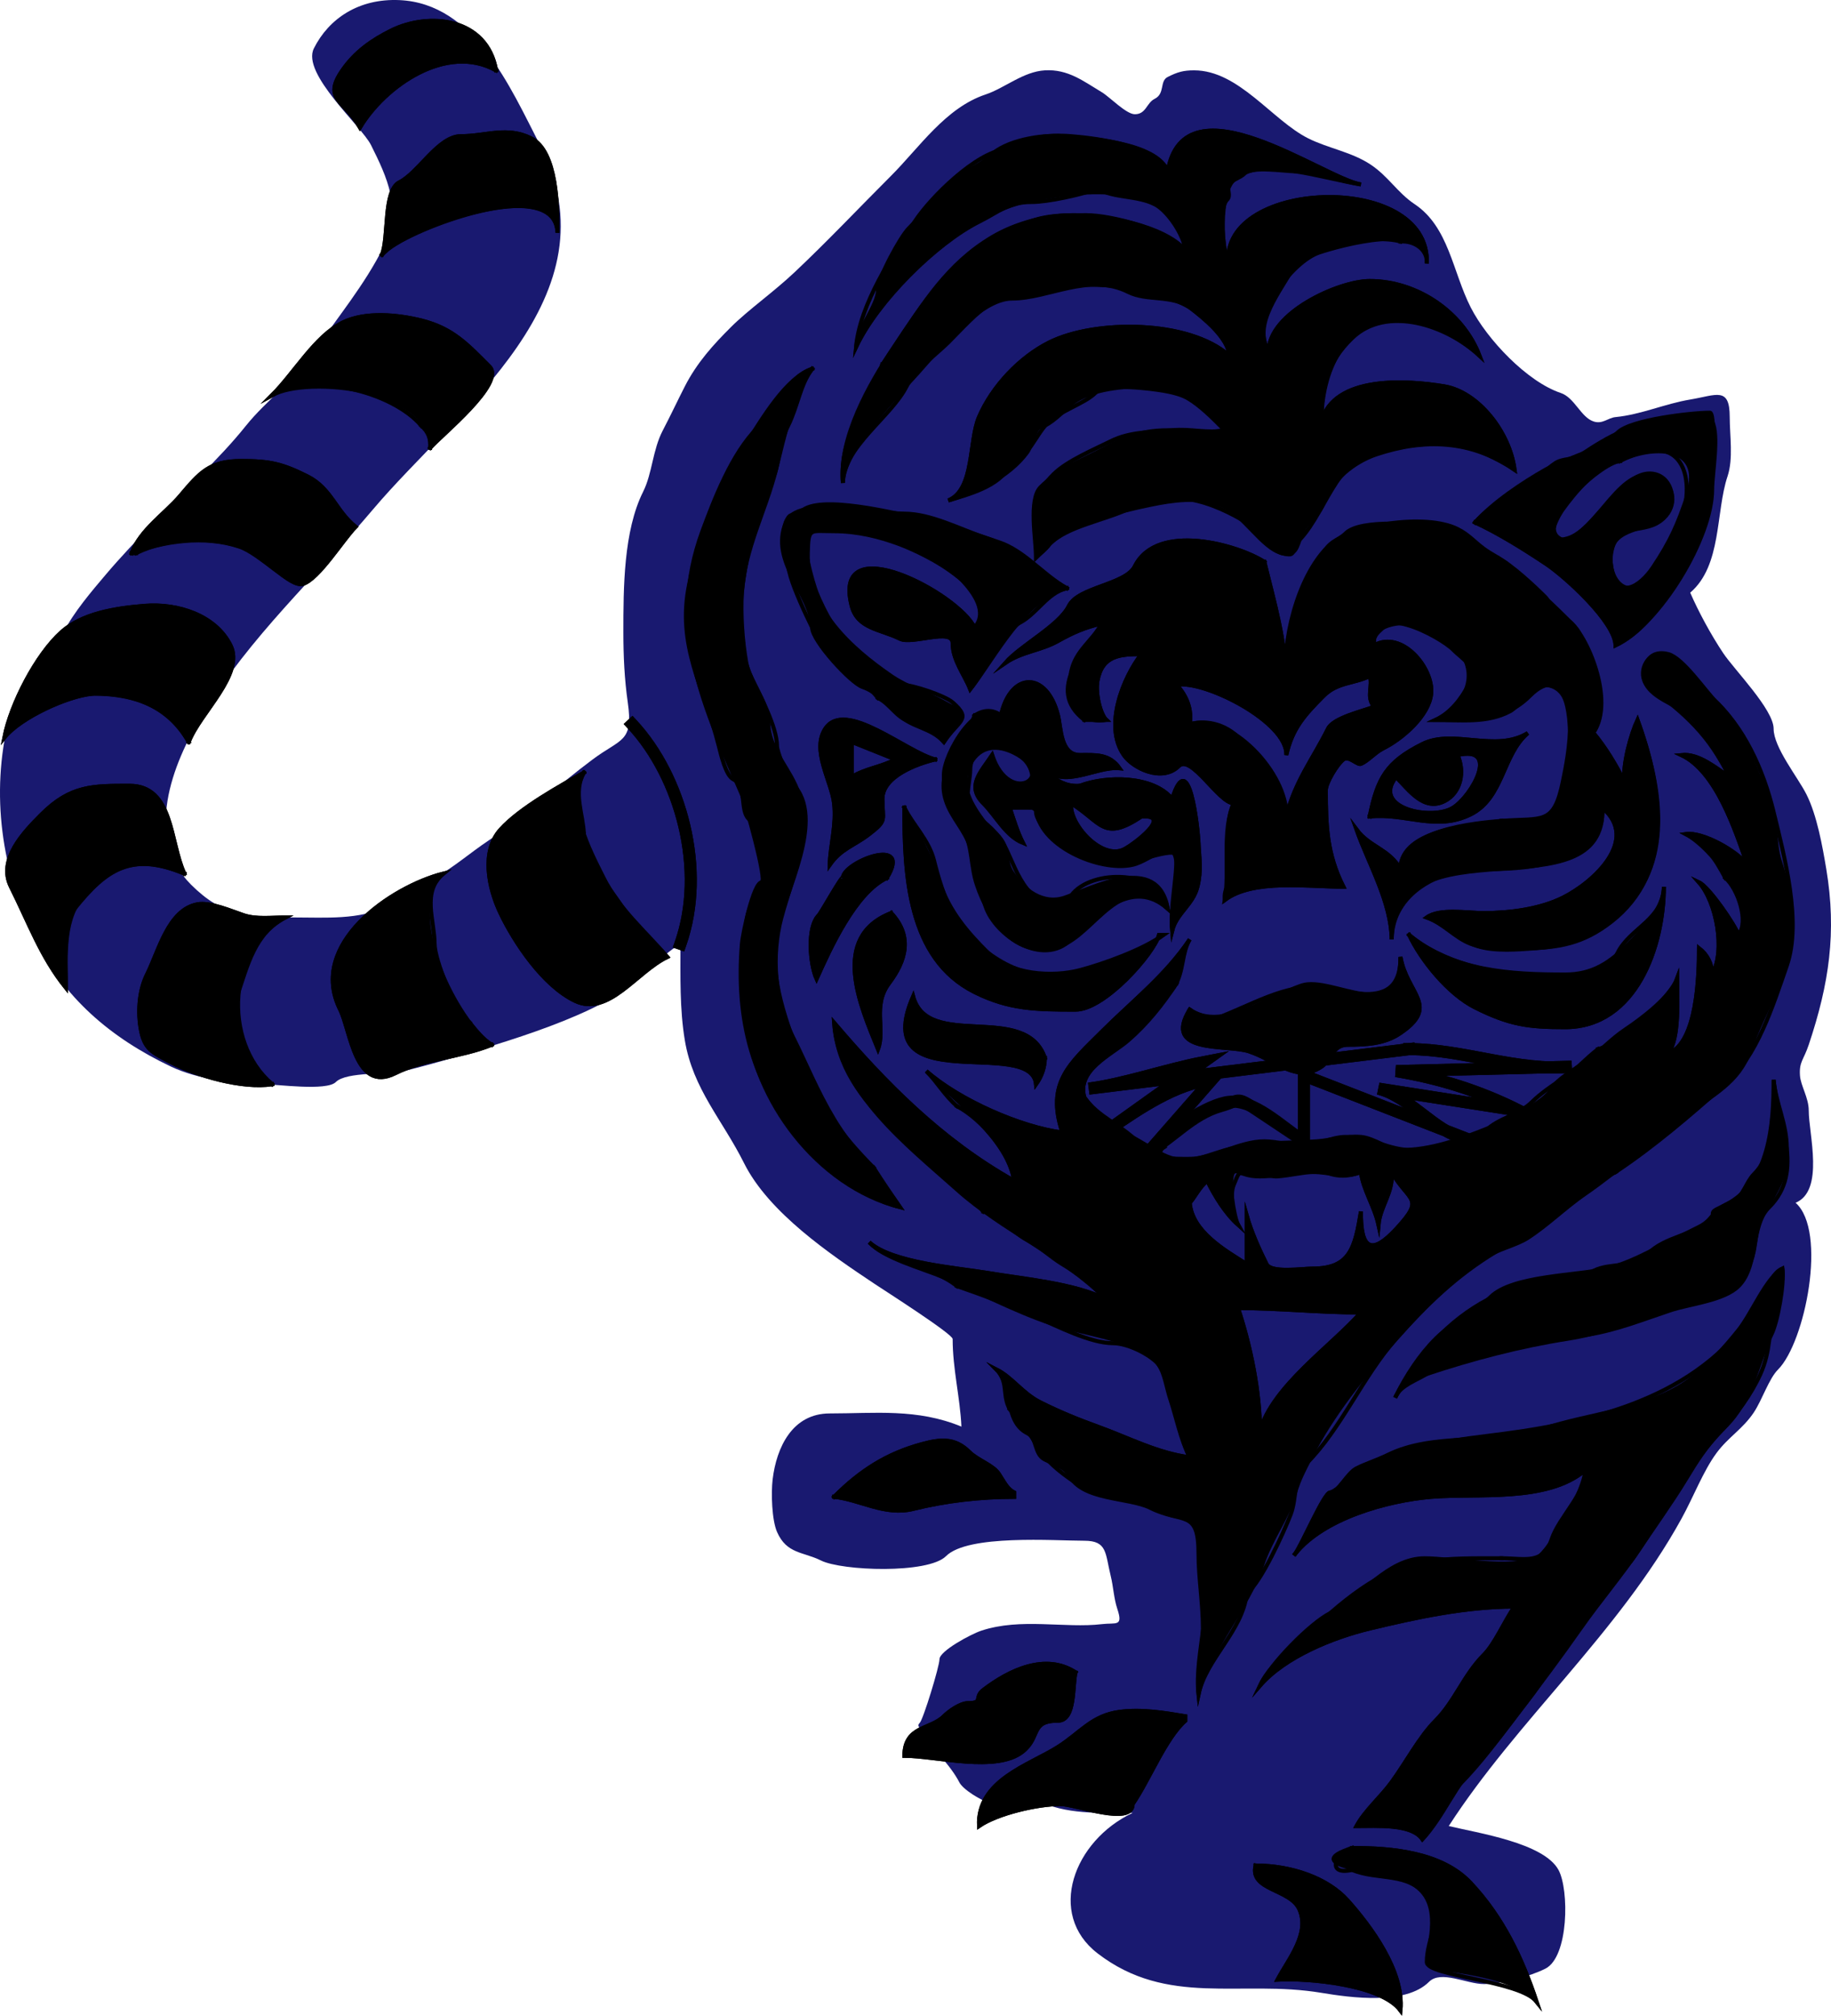 <svg style="overflow: hidden; position: relative;" xmlns="http://www.w3.org/2000/svg" xmlns:xlink="http://www.w3.org/1999/xlink" width="382.8" version="1.1" height="421.18"><path fill="#191970" stroke="#000" d="M353.366,123.833C360.005,118.17,358.66,107.039,361.168,99.53C362.408,95.815,361.627,91.056,361.627,87.149C361.627,80.717,358.858,82.566,353.366,83.48C348.053,84.365,343.101,86.627,337.762,87.149C336.132,87.308,335.069,88.682,333.173,88.066C330.492,87.195,329.202,83.075,326.289,82.105C319.33,79.786,310.901,70.967,307.473,64.221C303.684,56.766,302.888,47.412,295.744,42.652C292.186,40.281,290.257,36.857,286.567,34.399C282.585,31.746,277.72,31.014,273.512,28.913C265.98,25.153,258.994,14.698,249.648,14.698C247.381,14.698,246.175,15.058,244.14,16.074C242.372,16.957,243.634,19.537,241.388,20.659C239.677,21.513,239.626,23.869,237.257,23.869C235.442,23.869,232.022,20.272,230.373,19.284C226.504,16.965,223.288,14.411,218.44,14.698C213.906,14.966,210.037,18.415,206.05,19.742C197.678,22.53,192.219,30.807,186.315,36.708C179.526,43.494,173.017,50.387,166.123,56.884C161.687,61.064,156.421,64.748,152.813,68.348C149.138,72.015,145.751,75.712,143.175,80.729C141.741,83.522,140.167,86.888,138.586,89.899C136.417,94.028,136.396,98.863,134.457,102.739C130.351,110.948,130.327,122.839,130.327,132.12C130.327,137.102,130.551,141.898,131.245,146.76C132.439,155.125,129.9,154.22,123.902,158.682C116.493,164.194,109.829,170.5,102.077,175.665C98.415,178.105,94.593,181.417,90.859,183.444C89.123,184.386,87.019,184.253,85.352,185.278C83.841,186.207,82.725,188.424,80.763,189.405C75.084,192.244,68.079,191.697,61.488,191.697C51.836,191.697,46.63,191.527,39.919,184.819C30.083,174.988,35.922,159.784,42.214,149.51C52.522,132.678,65.812,120.835,78.009,106.406C95.526,85.685,129.212,61.967,112.887,30.287C106.651,18.186,99.197,0.731,83.516,0.022C75.008,-0.36,68.741,3.884,65.62,10.112C62.971,15.402,75.569,26.326,77.552,30.288C80.92,37.017,84.113,43.773,80.306,51.381C76.079,59.828,70.735,65.957,65.637,73.595C61.759,79.406,55.741,83.553,51.393,88.983C45.607,96.209,38.46,102.492,32.118,109.159C28.693,112.76,25.249,116.352,22.023,120.164C19.302,123.379,15.371,127.953,13.303,132.086C9.754,139.179,3.854,142.24,1.83,150.43C-1.967,165.793,0.276,182.061,7.337,196.284C13.37,208.435,23.016,216.824,35.79,222.881C41.247,225.468,49.155,226.549,55.064,226.549C57.868,226.549,68.27,228.028,70.208,226.09C72.442,223.858,81.206,224.587,84.435,223.798C91.739,222.013,99.197,219.725,106.463,217.378C113.546,215.09,122.085,211.994,128.492,208.207C133.596,205.189,137.859,199.837,142.26,197.202C142.26,204.037,142.084,210.823,143.177,217.379C144.876,227.567,151,233.922,155.569,243.058C160.721,253.363,173.535,262.062,182.849,268.261C185.114,269.769,199.167,278.725,199.167,279.777C199.167,286.022,200.719,291.984,201.002,298.084C191.773,294.254,182.866,295.333,173.468,295.333C165.602,295.333,162.33,302.508,161.535,309.09C161.184,311.994,161.369,317.621,162.453,320.096C164.481,324.726,167.926,324.208,171.632,326.057C176.008,328.238,194.031,328.899,197.79,325.14C202.362,320.568,220.435,321.93,226.702,321.93C231.516,321.93,231.044,324.536,232.209,329.266C232.769,331.537,232.863,333.977,233.586,336.145C234.863,339.975,233.332,339.003,230.374,339.355C222.633,340.276,213.396,337.975,205.133,340.73C203.012,341.437,196.414,344.961,196.414,346.692C196.414,348.167,193.025,359.248,192.283,359.989C191.318,360.954,193.202,361.368,193.659,362.283C193.732,362.429,195.673,362.283,195.954,362.283C197.164,362.283,195.951,363.44,196.413,364.118C197.065,365.076,195.915,366.371,196.872,367.327C198.089,368.544,199.778,370.845,200.542,372.372C201.992,375.271,214.243,381.479,216.605,376.039C222.623,379.241,230.16,378.791,236.798,378.791C224.426,384.623,218.804,399.933,229.455,408.137C244.088,419.408,259.4,413.587,276.266,416.392C282.367,417.407,293.865,418.997,298.752,414.1C301.25,411.597,306.665,414.559,310.226,414.559C313.955,414.559,319.766,413.005,323.076,411.349C327.982,408.893,328.08,394.844,325.83,390.713C322.746,385.05,308.927,383.001,302.884,381.543C317.103,359.529,338.391,341.176,351.53,317.345C354.077,312.725,356.086,307.362,358.874,303.589C361.328,300.268,364.351,298.591,366.658,295.131C368.411,292.503,369.815,288.07,371.723,286.164C377.39,280.503,382.077,257.218,375.394,251.314C381.484,248.784,378.147,236.956,378.147,232.054C378.147,229.357,376.454,226.865,376.312,224.716C376.122,221.825,377.067,221.524,378.147,218.297C382.415,205.549,384.015,194.784,381.818,181.613C381.018,176.818,379.869,170.381,377.688,166.023C375.875,162.397,370.805,156.195,370.805,152.266C370.805,148.248,362.596,139.96,360.267,136.471C357.685,132.602,355.102,127.824,353.366,123.833" stroke-width="0" stroke-opacity="1"></path><path fill="#000000" stroke="#000" d="M223.03,122.916C216.992,119.501,212.798,114.616,206.051,112.37C200.743,110.603,194.639,107.326,189.07,107.326C183.107,107.326,166.652,103.37,164.289,109.16C160.848,117.593,169.796,124.263,169.796,131.17C169.796,133.899,177.849,142.718,180.351,143.551C183.172,144.49,186.035,147.394,188.153,149.512C190.633,151.991,194.625,152.026,197.332,155.015C201.504,148.835,203.278,150.008,197.332,146.761C193.544,144.693,189.733,143.608,186.318,141.258C177.893,135.46,168.568,127.169,168.88,115.58C169.026,110.141,169.225,110.994,174.387,110.994C179.189,110.994,183.89,112.133,188.154,113.746C193.462,115.754,209.999,123.752,203.757,131.171C200.426,124.056,173.782,109.95,178.057,126.586C179.294,131.399,184.084,131.43,188.153,133.464C190.697,134.735,199.168,131.097,199.168,134.381C199.168,137.977,201.683,141.02,202.84,144.011C207.925,137.538,214.231,124.882,223.03,122.916" stroke-width="0" stroke-opacity="1"></path><path fill="none" stroke="#000000" d="M223.03,122.916C218.071,120.111,214.236,115.097,208.804,113.287C202.913,111.324,197.719,109.456,191.824,108.242C187.626,107.378,171.199,103.173,167.501,106.867C165.686,108.68,165.422,106.383,164.289,109.159C163.94,110.013,164.289,111.912,164.289,112.827C164.289,116.809,164.798,119.483,166.125,122.915C167.616,126.77,169.426,130.429,171.173,133.92C173.809,139.188,180.216,141.522,183.563,145.842" stroke-width="0.84" stroke-linecap="square" stroke-miterlimit="10" stroke-opacity="1"></path><path fill="none" stroke="#000000" d="M183.563,145.844C185.986,146.986,187.544,150.049,190.022,150.668C193.05,151.424,195.205,152.668,197.331,155.016C200.426,150.431,203.306,150.398,199.167,146.762C197.619,145.402,190.887,143.094,188.611,143.094C186.188,143.094,181.385,137.421,178.973,136.215C175.832,134.645,172.078,127.264,170.714,123.834C169.995,122.028,167.237,112.687,168.878,110.995C169.782,110.063,175.788,110.995,177.138,110.995C185.435,110.995,195.145,116.211,201.001,121.083" stroke-width="0.84" stroke-linecap="square" stroke-miterlimit="10" stroke-opacity="1"></path><path fill="none" stroke="#000000" d="M201.002,121.082C203.727,123.994,206.508,127.9,203.756,131.17C200.425,124.055,173.781,109.949,178.056,126.585C179.293,131.398,184.083,131.429,188.152,133.463C190.696,134.734,199.167,131.096,199.167,134.38C199.167,137.976,201.682,141.019,202.839,144.01C206.062,139.909,208.98,133.307,212.936,130.254" stroke-width="0.84" stroke-linecap="square" stroke-miterlimit="10" stroke-opacity="1"></path><path fill="none" stroke="#000000" d="M212.936,130.253C216.708,128.439,218.914,123.836,223.031,122.916" stroke-width="0.84" stroke-linecap="square" stroke-miterlimit="10" stroke-opacity="1"></path><path fill="none" stroke="#000000" d="M223.03,122.916C216.992,119.501,212.798,114.616,206.051,112.37C200.743,110.603,194.639,107.326,189.07,107.326C183.107,107.326,166.652,103.37,164.289,109.16C160.848,117.593,169.796,124.263,169.796,131.17C169.796,133.899,177.849,142.718,180.351,143.551C183.172,144.49,186.035,147.394,188.153,149.512C190.633,151.991,194.625,152.026,197.332,155.015C201.504,148.835,203.278,150.008,197.332,146.761C193.544,144.693,189.733,143.608,186.318,141.258C177.893,135.46,168.568,127.169,168.88,115.58C169.026,110.141,169.225,110.994,174.387,110.994C179.189,110.994,183.89,112.133,188.154,113.746C193.462,115.754,209.999,123.752,203.757,131.171C200.426,124.056,173.782,109.95,178.057,126.586C179.294,131.399,184.084,131.43,188.153,133.464C190.697,134.735,199.168,131.097,199.168,134.381C199.168,137.977,201.683,141.02,202.84,144.011C207.925,137.538,214.231,124.882,223.03,122.916" stroke-width="0.84" stroke-linecap="square" stroke-miterlimit="10" stroke-opacity="1"></path><path fill="#000000" stroke="#000" d="M308.392,109.16C313.256,111.401,318.446,114.633,323.281,117.855C327.236,120.491,337.63,129.918,337.762,134.839C346.942,130.495,352.328,117.664,356.578,109.16C357.623,107.067,359.006,86.233,357.495,86.233C353.636,86.233,340.882,87.699,338.221,90.359C334.239,94.341,327.714,95.53,323.076,98.154C318.356,100.825,312.069,105.013,308.392,109.16M338.68,96.32C344.942,92.986,356.376,92.813,352.907,103.198C350.796,109.519,349.302,112.956,345.581,118.533C342.813,122.683,337.95,125.711,336.844,118.329C335.682,110.572,341.834,111.251,346.942,108.7C350.815,106.764,350.289,100.103,346.024,99.07C341.513,97.978,337.648,103.771,335.009,106.407C333.026,108.388,330.793,111.48,328.126,112.368C322.366,114.286,325.251,108.493,326.749,106.407C329.127,103.094,334.394,96.712,338.68,96.32" stroke-width="0" stroke-opacity="1"></path><path fill="none" stroke="#000000" d="M308.392,109.16C313.256,111.401,318.446,114.633,323.281,117.855C327.236,120.491,337.63,129.918,337.762,134.839C347.019,130.459,357.954,112.395,357.954,102.281C357.954,98.927,359.453,90.988,357.954,88.066C356.927,86.063,352.144,86.294,348.776,88.066" stroke-width="0.84" stroke-linecap="square" stroke-miterlimit="10" stroke-opacity="1"></path><path fill="none" stroke="#000000" d="M348.776,88.066C341.881,87.965,336.206,91.242,330.624,94.961C328.697,96.245,326.804,95.671,325.116,96.795C323.087,98.146,321.606,100.051,319.609,101.381C315.616,104.04,311.735,105.388,308.391,109.159" stroke-width="0.84" stroke-linecap="square" stroke-miterlimit="10" stroke-opacity="1"></path><path fill="none" stroke="#000000" d="M308.392,109.16C313.256,111.401,318.446,114.633,323.281,117.855C327.236,120.491,337.63,129.918,337.762,134.839C346.942,130.495,352.328,117.664,356.578,109.16C357.623,107.067,359.006,86.233,357.495,86.233C353.636,86.233,340.882,87.699,338.221,90.359C334.239,94.341,327.714,95.53,323.076,98.154C318.356,100.825,312.069,105.013,308.392,109.16" stroke-width="0.84" stroke-linecap="square" stroke-miterlimit="10" stroke-opacity="1"></path><path fill="none" stroke="#000000" d="M338.68,96.32C353.493,88.432,355.342,102.738,349.694,112.828C347.903,116.028,344.256,123.477,340.516,122.916C337.66,122.487,336.313,118.73,336.843,115.58C338.052,108.401,343.793,112.162,347.859,108.243C350.518,105.679,350.176,101.685,346.94,99.989C338.918,95.785,334.158,111.544,326.749,112.829" stroke-width="0.84" stroke-linecap="square" stroke-miterlimit="10" stroke-opacity="1"></path><path fill="none" stroke="#000000" d="M326.748,112.828C319.711,110.347,334.481,96.704,338.68,96.32" stroke-width="0.84" stroke-linecap="square" stroke-miterlimit="10" stroke-opacity="1"></path><path fill="none" stroke="#000000" d="M338.68,96.32C344.942,92.986,356.376,92.813,352.907,103.198C350.796,109.519,349.302,112.956,345.581,118.533C342.813,122.683,337.95,125.711,336.844,118.329C335.682,110.572,341.834,111.251,346.942,108.7C350.815,106.764,350.289,100.103,346.024,99.07C341.513,97.978,337.648,103.771,335.009,106.407C333.026,108.388,330.793,111.48,328.126,112.368C322.366,114.286,325.251,108.493,326.749,106.407C329.127,103.094,334.394,96.712,338.68,96.32" stroke-width="0.84" stroke-linecap="square" stroke-miterlimit="10" stroke-opacity="1"></path><path fill="#000000" stroke="#000" d="M264.334,117.414C258.942,113.91,241.948,108.96,237.258,118.331C235.33,122.183,225.457,122.655,223.489,126.585C221.388,130.78,213.54,134.72,210.181,138.507C213.649,136.132,217.559,135.961,221.194,133.922C224.464,132.088,226.834,131.092,230.374,130.254C228.354,133.961,224.855,135.883,223.948,140.342C222.82,145.885,224.995,151.446,231.292,150.43C230.068,149.297,228.943,144.847,229.456,142.176C230.46,136.947,234.109,136.674,238.635,136.674C234.815,141.591,230.72,151.69,234.963,157.767C236.926,160.578,243.001,163.489,246.436,160.06C249.023,157.478,254.761,167.707,257.91,167.855C255.384,173.675,257.115,181.888,256.074,188.031C261.961,183.585,273.595,185.28,280.856,185.28C277.412,178.453,277.184,172.556,277.184,165.104C277.184,163.593,279.544,159.671,280.856,158.684C282.018,157.809,283.779,159.922,284.528,159.601C286.006,158.969,287.504,157.196,289.117,156.391C293.35,154.278,298.769,149.472,299.212,144.927C299.727,139.634,293.129,131.575,287.282,134.839C286.461,124.954,301.201,133.111,303.802,135.756C306.069,138.06,308.991,139.144,307.015,143.093C305.541,146.037,303.132,149.03,300.131,150.43C305.429,150.43,310.929,151.174,315.735,148.595C317.435,147.682,320.959,143.093,322.618,143.093C330.858,143.093,327.911,157.638,326.749,163.269C324.83,172.57,322.475,170.833,313.898,171.523C308.416,171.964,292.774,173.411,292.789,181.611C290.398,177.389,286.308,176.989,283.609,173.358C286.098,180.4,290.891,188.534,290.953,196.285C291.221,170.716,335.81,191.741,335.009,168.772C342.946,175.506,333.103,184.4,326.783,187.555C321.911,189.988,315.563,190.782,310.227,190.782C306.708,190.782,301.007,189.765,298.295,191.699C301.812,192.965,304.132,195.94,307.473,197.201C311.04,198.548,314.714,198.119,318.489,198.119C325.809,198.119,330.991,197.165,336.843,192.616C350.09,182.321,347.608,164.979,342.352,150.429C340.965,153.437,339.246,159.631,339.597,163.268C337.698,159.636,335.897,156.536,333.173,153.18C332.651,154.389,333.091,153.377,332.256,154.097C337.985,148.538,332.807,134.473,328.584,130.253C324.672,126.343,320.27,122.197,315.734,118.331C313.831,116.708,311.869,115.873,310.225,114.662C308.175,113.151,307.071,111.709,304.718,110.536C297.93,107.149,282.187,109.669,277.642,114.204C271.11,120.722,267.902,134.311,268.922,143.093C268.923,134.204,266.295,125.476,264.334,117.414M245.977,143.093C251.856,142.01,269.302,150.946,268.923,157.766C270.134,152.245,272.768,149.343,276.725,145.386C279.614,142.498,283.069,142.878,286.363,141.259C287.118,143.254,285.53,145.555,287.282,147.679C285.05,148.576,278.805,149.943,277.643,152.265C274.363,158.819,270.781,163.182,268.923,170.607C269.282,161.601,257.133,148.746,248.731,151.348C249.236,148.21,248.083,145.356,245.977,143.093" stroke-width="0" stroke-opacity="1"></path><path fill="none" stroke="#000000" d="M264.334,117.414C258.942,113.91,241.948,108.96,237.258,118.331C235.33,122.183,225.457,122.655,223.489,126.585C221.388,130.78,213.54,134.72,210.181,138.507C213.649,136.132,217.559,135.961,221.194,133.922C224.464,132.088,226.834,131.092,230.374,130.254C227.439,135.641,218.283,143.921,226.702,150.43" stroke-width="0.84" stroke-linecap="square" stroke-miterlimit="10" stroke-opacity="1"></path><path fill="none" stroke="#000000" d="M226.702,150.43C228.232,150.43,229.762,150.43,231.292,150.43C230.068,149.297,228.943,144.847,229.456,142.176C230.46,136.947,234.109,136.674,238.635,136.674C234.815,141.591,230.72,151.69,234.963,157.767C236.926,160.578,243.001,163.489,246.436,160.06C249.023,157.478,254.761,167.707,257.91,167.855C255.836,172.633,256.991,179.234,256.991,184.363" stroke-width="0.84" stroke-linecap="square" stroke-miterlimit="10" stroke-opacity="1"></path><path fill="none" stroke="#000000" d="M256.99,184.362C256.314,185.605,255.9,186.612,256.073,188.03C261.96,183.584,273.594,185.279,280.855,185.279C277.411,178.452,277.183,172.555,277.183,165.103C277.183,163.592,279.543,159.67,280.855,158.683C282.017,157.808,283.778,159.921,284.527,159.6C286.005,158.968,287.503,157.195,289.116,156.39C293.349,154.277,298.768,149.471,299.211,144.926C299.726,139.633,293.128,131.574,287.281,134.838C287.013,133.019,287.821,132.342,289.115,131.17" stroke-width="0.84" stroke-linecap="square" stroke-miterlimit="10" stroke-opacity="1"></path><path fill="none" stroke="#000000" d="M289.115,131.17C294.623,128.441,302.484,131.965,305.637,136.672C309.048,141.764,305.929,147.722,300.129,150.429C307.569,150.429,314.275,150.968,319.863,145.385C323.61,141.641,326.503,142.498,327.665,147.677C328.86,153.008,328.6,165.467,324.911,169.688C322.858,172.037,317.774,171.522,313.896,171.522" stroke-width="0.84" stroke-linecap="square" stroke-miterlimit="10" stroke-opacity="1"></path><path fill="none" stroke="#000000" d="M313.897,171.523C308.439,172.431,292.772,173.078,292.788,181.611C290.397,177.389,286.307,176.989,283.608,173.358C286.097,180.4,290.89,188.534,290.952,196.285C291.054,186.608,300.975,181.612,309.308,181.612C317.871,181.612,325.764,181.223,332.255,176.11" stroke-width="0.84" stroke-linecap="square" stroke-miterlimit="10" stroke-opacity="1"></path><path fill="none" stroke="#000000" d="M332.256,176.108C334.419,174.114,335.111,171.733,335.008,168.771C342.945,175.505,333.102,184.399,326.782,187.554C321.91,189.987,315.562,190.781,310.226,190.781C306.707,190.781,301.006,189.764,298.294,191.698C302.31,193.143,304.837,196.322,308.849,197.659C312.421,198.85,317.477,198.388,321.242,198.118C329.43,197.531,333.272,194.918,339.596,189.864" stroke-width="0.84" stroke-linecap="square" stroke-miterlimit="10" stroke-opacity="1"></path><path fill="none" stroke="#000000" d="M339.597,189.865C350.104,179.373,347.051,163.44,342.352,150.429C340.965,153.437,339.246,159.631,339.597,163.268C337.698,159.636,335.897,156.536,333.173,153.18C332.651,154.389,333.091,153.377,332.256,154.097C336.981,149.513,333.319,138.859,331.338,134.839C330.414,132.964,330.39,132.058,328.584,130.253C327.512,129.181,325.836,129.342,324.912,128.419C323.989,127.497,324.147,125.821,323.076,124.751C320.904,122.58,315.928,117.89,312.979,116.497" stroke-width="0.84" stroke-linecap="square" stroke-miterlimit="10" stroke-opacity="1"></path><path fill="none" stroke="#000000" d="M312.979,116.497C308.992,115.897,306.415,110.739,301.047,110.078C296.86,109.562,284.437,108.332,281.314,111.453C279.795,112.971,278.043,112.94,276.724,115.58C275.491,118.049,273.783,120.319,272.594,122.917C269.986,128.618,268.189,136.783,268.922,143.094C268.922,134.205,266.294,125.477,264.333,117.415" stroke-width="0.84" stroke-linecap="square" stroke-miterlimit="10" stroke-opacity="1"></path><path fill="none" stroke="#000000" d="M264.334,117.414C258.942,113.91,241.948,108.96,237.258,118.331C235.33,122.183,225.457,122.655,223.489,126.585C221.388,130.78,213.54,134.72,210.181,138.507C213.649,136.132,217.559,135.961,221.194,133.922C224.464,132.088,226.834,131.092,230.374,130.254C228.354,133.961,224.855,135.883,223.948,140.342C222.82,145.885,224.995,151.446,231.292,150.43C230.068,149.297,228.943,144.847,229.456,142.176C230.46,136.947,234.109,136.674,238.635,136.674C234.815,141.591,230.72,151.69,234.963,157.767C236.926,160.578,243.001,163.489,246.436,160.06C249.023,157.478,254.761,167.707,257.91,167.855C255.384,173.675,257.115,181.888,256.074,188.031C261.961,183.585,273.595,185.28,280.856,185.28C277.412,178.453,277.184,172.556,277.184,165.104C277.184,163.593,279.544,159.671,280.856,158.684C282.018,157.809,283.779,159.922,284.528,159.601C286.006,158.969,287.504,157.196,289.117,156.391C293.35,154.278,298.769,149.472,299.212,144.927C299.727,139.634,293.129,131.575,287.282,134.839C286.461,124.954,301.201,133.111,303.802,135.756C306.069,138.06,308.991,139.144,307.015,143.093C305.541,146.037,303.132,149.03,300.131,150.43C305.429,150.43,310.929,151.174,315.735,148.595C317.435,147.682,320.959,143.093,322.618,143.093C330.858,143.093,327.911,157.638,326.749,163.269C324.83,172.57,322.475,170.833,313.898,171.523C308.416,171.964,292.774,173.411,292.789,181.611C290.398,177.389,286.308,176.989,283.609,173.358C286.098,180.4,290.891,188.534,290.953,196.285C291.221,170.716,335.81,191.741,335.009,168.772C342.946,175.506,333.103,184.4,326.783,187.555C321.911,189.988,315.563,190.782,310.227,190.782C306.708,190.782,301.007,189.765,298.295,191.699C301.812,192.965,304.132,195.94,307.473,197.201C311.04,198.548,314.714,198.119,318.489,198.119C325.809,198.119,330.991,197.165,336.843,192.616C350.09,182.321,347.608,164.979,342.352,150.429C340.965,153.437,339.246,159.631,339.597,163.268C337.698,159.636,335.897,156.536,333.173,153.18C332.651,154.389,333.091,153.377,332.256,154.097C337.985,148.538,332.807,134.473,328.584,130.253C324.672,126.343,320.27,122.197,315.734,118.331C313.831,116.708,311.869,115.873,310.225,114.662C308.175,113.151,307.071,111.709,304.718,110.536C297.93,107.149,282.187,109.669,277.642,114.204C271.11,120.722,267.902,134.311,268.922,143.093C268.923,134.204,266.295,125.476,264.334,117.414" stroke-width="0.84" stroke-linecap="square" stroke-miterlimit="10" stroke-opacity="1"></path><path fill="none" stroke="#000000" d="M245.977,143.093C251.856,142.01,269.302,150.946,268.923,157.766C270.134,152.245,272.768,149.343,276.725,145.386C279.614,142.498,283.069,142.878,286.363,141.259C287.118,143.254,285.53,145.555,287.282,147.679C285.05,148.576,278.805,149.943,277.643,152.265C274.363,158.819,270.781,163.182,268.923,170.607C269.12,165.655,263.971,157.261,259.744,155.017" stroke-width="0.84" stroke-linecap="square" stroke-miterlimit="10" stroke-opacity="1"></path><path fill="none" stroke="#000000" d="M259.744,155.015C256.975,151.486,252.327,150.233,248.73,151.347C249.236,148.211,248.083,145.356,245.976,143.093" stroke-width="0.84" stroke-linecap="square" stroke-miterlimit="10" stroke-opacity="1"></path><path fill="none" stroke="#000000" d="M245.977,143.093C251.856,142.01,269.302,150.946,268.923,157.766C270.134,152.245,272.768,149.343,276.725,145.386C279.614,142.498,283.069,142.878,286.363,141.259C287.118,143.254,285.53,145.555,287.282,147.679C285.05,148.576,278.805,149.943,277.643,152.265C274.363,158.819,270.781,163.182,268.923,170.607C269.282,161.601,257.133,148.746,248.731,151.348C249.236,148.21,248.083,145.356,245.977,143.093" stroke-width="0.84" stroke-linecap="square" stroke-miterlimit="10" stroke-opacity="1"></path><path fill="#000000" stroke="#000" d="M286.362,170.605C287.983,162.619,289.842,159.234,297.377,155.473C303.88,152.226,312.661,157.338,319.405,153.18C314.071,157.722,314.33,166.723,307.472,170.146C300.219,173.768,293.794,169.786,286.362,170.605M291.87,162.352C286.637,168.953,299.413,171.544,303.801,168.772C307.835,166.223,313.654,155.664,304.719,157.766C306.271,161.18,305.492,165.634,301.966,167.396C297.644,169.556,294.56,165.041,291.87,162.352" stroke-width="0" stroke-opacity="1"></path><path fill="none" stroke="#000000" d="M286.362,170.605C287.983,162.619,289.842,159.234,297.377,155.473C303.88,152.226,312.661,157.338,319.405,153.18C314.071,157.722,314.33,166.723,307.472,170.146C300.219,173.768,293.794,169.786,286.362,170.605" stroke-width="0.84" stroke-linecap="square" stroke-miterlimit="10" stroke-opacity="1"></path><path fill="none" stroke="#000000" d="M286.362,170.605C287.983,162.619,289.842,159.234,297.377,155.473C303.88,152.226,312.661,157.338,319.405,153.18C314.071,157.722,314.33,166.723,307.472,170.146C300.219,173.768,293.794,169.786,286.362,170.605" stroke-width="0.84" stroke-linecap="square" stroke-miterlimit="10" stroke-opacity="1"></path><path fill="none" stroke="#000000" d="M291.87,162.352C286.637,168.953,299.413,171.544,303.801,168.772C307.835,166.223,313.654,155.664,304.719,157.766C306.271,161.18,305.492,165.634,301.966,167.396C297.644,169.556,294.56,165.041,291.87,162.352" stroke-width="0.84" stroke-linecap="square" stroke-miterlimit="10" stroke-opacity="1"></path><path fill="none" stroke="#000000" d="M291.87,162.352C286.637,168.953,299.413,171.544,303.801,168.772C307.835,166.223,313.654,155.664,304.719,157.766C306.271,161.18,305.492,165.634,301.966,167.396C297.644,169.556,294.56,165.041,291.87,162.352" stroke-width="0.84" stroke-linecap="square" stroke-miterlimit="10" stroke-opacity="1"></path><path fill="#000000" stroke="#000" d="M225.784,164.186C231.181,162.09,241.072,162.018,245.059,166.937C248.638,155.572,250.446,173.366,250.567,176.108C250.711,179.371,251.206,181.811,250.329,185.313C249.393,189.052,245.974,190.812,245.059,194.45C244.618,189.562,245.976,183.968,245.976,178.859C245.976,176.538,236.259,180.82,233.126,180.693C226.806,180.437,225.043,178.062,220.072,174.749C218.815,173.912,216.604,171.204,216.604,169.688C216.604,168.032,212.704,168.771,211.097,168.771C211.931,171.266,212.666,173.756,213.851,176.108C210.265,174.658,208.257,170.519,205.59,167.854C201.975,164.239,205.035,161.348,207.427,157.765C211.093,168.771,221.422,162.002,212.016,157.307C208.543,155.574,205.026,155.706,202.837,159.6C200.333,164.056,203.374,168.548,205.59,171.522C206.839,173.198,208.768,174.203,209.721,176.107C210.704,178.072,210.236,180.318,211.574,182.323C214.003,185.961,217.988,189.097,222.57,187.57C228.138,185.715,242.085,178.071,244.14,189.864C234.493,181.291,228.877,195.25,221.653,197.659C212.513,200.706,206.772,192.479,204.214,184.82C202.92,180.945,203.37,177.167,201.46,173.355C199.176,168.795,197.33,166.661,197.33,161.892C197.33,157.49,204.213,145.535,209.263,149.511C211.305,140.216,218.877,140.216,221.194,149.511C221.847,152.131,221.666,157.764,225.784,157.764C229.065,157.764,231.898,157.481,234.045,160.516C229.133,160.051,222.337,164.913,218.441,160.516C220.161,162.914,222.812,164.467,225.784,164.186M238.635,170.605C230.635,175.914,230.36,171.834,223.948,167.854C223.385,172.146,230.333,179.794,234.963,177.483C237.12,176.407,245.357,170.122,238.635,170.605" stroke-width="0" stroke-opacity="1"></path><path fill="none" stroke="#000000" d="M225.784,164.186C231.181,162.09,241.072,162.018,245.059,166.937C248.638,155.572,250.446,173.366,250.567,176.108C250.711,179.371,251.206,181.811,250.329,185.313C249.393,189.052,245.974,190.812,245.059,194.45C244.677,190.214,245.976,185.568,245.976,181.152C245.976,173.959,240.902,179.757,236.798,180.693C229.905,182.266,216.834,176.672,216.605,168.771" stroke-width="0.84" stroke-linecap="square" stroke-miterlimit="10" stroke-opacity="1"></path><path fill="none" stroke="#000000" d="M216.605,168.771C214.769,168.771,212.934,168.771,211.098,168.771C211.932,171.266,212.667,173.756,213.852,176.108C210.266,174.658,208.258,170.519,205.591,167.854C201.976,164.239,205.036,161.348,207.428,157.765C208.576,161.215,208.694,164.029,212.935,164.185C216.88,164.331,216.23,163.8,215.687,161.434C214.333,155.535,202.838,153.517,202.838,160.976C202.838,163.245,201.201,168.598,203.552,170.164C206.241,171.956,208.726,174.114,210.181,177.025C212.711,182.09,215.265,191.877,223.948,187.112" stroke-width="0.84" stroke-linecap="square" stroke-miterlimit="10" stroke-opacity="1"></path><path fill="none" stroke="#000000" d="M223.948,187.113C228.135,181.404,242.718,181.694,244.141,189.865C236.667,183.224,228.959,191.278,223.948,196.284C218.079,202.147,208.099,195.546,206.051,189.406C204.647,185.197,204.132,181.184,202.839,177.025C201.714,173.406,198.99,170.992,197.79,167.395C195.46,160.413,201.425,155.671,203.756,149.512" stroke-width="0.84" stroke-linecap="square" stroke-miterlimit="10" stroke-opacity="1"></path><path fill="none" stroke="#000000" d="M203.756,149.512C205.623,148.261,207.598,148.2,209.264,149.512C211.306,140.217,218.878,140.217,221.195,149.512C221.848,152.132,221.667,157.765,225.785,157.765C229.066,157.765,231.899,157.482,234.046,160.517C229.134,160.052,222.338,164.914,218.442,160.517C220.162,162.913,222.812,164.466,225.785,164.185" stroke-width="0.84" stroke-linecap="square" stroke-miterlimit="10" stroke-opacity="1"></path><path fill="none" stroke="#000000" d="M225.784,164.186C231.181,162.09,241.072,162.018,245.059,166.937C248.638,155.572,250.446,173.366,250.567,176.108C250.711,179.371,251.206,181.811,250.329,185.313C249.393,189.052,245.974,190.812,245.059,194.45C244.618,189.562,245.976,183.968,245.976,178.859C245.976,176.538,236.259,180.82,233.126,180.693C226.806,180.437,225.043,178.062,220.072,174.749C218.815,173.912,216.604,171.204,216.604,169.688C216.604,168.032,212.704,168.771,211.097,168.771C211.931,171.266,212.666,173.756,213.851,176.108C210.265,174.658,208.257,170.519,205.59,167.854C201.975,164.239,205.035,161.348,207.427,157.765C211.093,168.771,221.422,162.002,212.016,157.307C208.543,155.574,205.026,155.706,202.837,159.6C200.333,164.056,203.374,168.548,205.59,171.522C206.839,173.198,208.768,174.203,209.721,176.107C210.704,178.072,210.236,180.318,211.574,182.323C214.003,185.961,217.988,189.097,222.57,187.57C228.138,185.715,242.085,178.071,244.14,189.864C234.493,181.291,228.877,195.25,221.653,197.659C212.513,200.706,206.772,192.479,204.214,184.82C202.92,180.945,203.37,177.167,201.46,173.355C199.176,168.795,197.33,166.661,197.33,161.892C197.33,157.49,204.213,145.535,209.263,149.511C211.305,140.216,218.877,140.216,221.194,149.511C221.847,152.131,221.666,157.764,225.784,157.764C229.065,157.764,231.898,157.481,234.045,160.516C229.133,160.051,222.337,164.913,218.441,160.516C220.161,162.914,222.812,164.467,225.784,164.186" stroke-width="0.84" stroke-linecap="square" stroke-miterlimit="10" stroke-opacity="1"></path><path fill="none" stroke="#000000" d="M238.635,170.605C230.635,175.914,230.36,171.834,223.948,167.854C223.385,172.146,230.333,179.794,234.963,177.483C237.12,176.407,245.357,170.122,238.635,170.605" stroke-width="0.84" stroke-linecap="square" stroke-miterlimit="10" stroke-opacity="1"></path><path fill="none" stroke="#000000" d="M238.635,170.605C230.635,175.914,230.36,171.834,223.948,167.854C223.385,172.146,230.333,179.794,234.963,177.483C237.12,176.407,245.357,170.122,238.635,170.605" stroke-width="0.84" stroke-linecap="square" stroke-miterlimit="10" stroke-opacity="1"></path><path fill="#000000" stroke="#000" d="M219.359,113.746C223.596,109.395,233.641,106.913,240.47,105.492C245.132,104.522,250.507,103.74,255.156,105.492C259.837,107.256,263.79,114.53,268.006,115.58C270.866,116.293,271.099,114.56,272.136,111.453C272.938,109.051,275.761,107.925,276.725,105.033C278.288,100.344,283.133,96.479,287.739,94.945C297.726,91.618,307.486,91.857,316.652,98.155C315.616,90.249,309.042,81.912,301.965,80.731C294.304,79.452,278.895,78.346,276.267,88.067C276.267,80.876,277.434,75.709,282.692,70.642C289.899,63.696,302.446,67.938,309.309,74.31C305.842,65.284,296.383,58.72,286.364,58.72C279.873,58.72,265.24,65.399,265.254,73.393C260.848,66.524,270.115,54.656,275.808,52.758C279.861,51.407,298.944,45.941,298.296,55.051C299.078,35.391,253.503,37.465,256.991,55.968C255.256,52.248,254.834,40.63,257.91,37.627C263.64,32.033,278.003,37.44,284.528,38.544C277.002,37.422,247.649,15.696,244.142,35.792C241.844,29.775,227.539,28.889,222.113,28.456C217.583,28.095,210.234,29.326,206.969,32.582C204.231,35.315,200.951,35.845,198.249,38.543C195.376,41.412,192.963,44.742,189.988,47.714C188.238,49.463,183.563,58.035,183.563,60.554C183.563,63.796,179.337,68.512,178.974,72.475C184.693,60.369,201.08,45.352,213.853,42.211C223.68,39.794,246.473,36.513,247.814,52.299C243.345,47.065,231.011,44.962,224.408,44.962C218.77,44.962,212.419,46.586,207.429,49.547C198.075,55.099,193.094,63.236,186.793,72.678C181.789,80.177,175.346,91.399,176.221,100.905C176.28,93.954,187.313,83.024,191.824,77.977C195.955,73.355,204.855,62.386,211.558,62.386C219.258,62.386,227.634,56.887,235.88,61.011C239.82,62.981,244.871,61.524,248.73,64.221C251.7,66.297,256.897,70.852,256.99,74.309C248.571,66.843,228.975,66.755,219.359,71.558C213.236,74.616,207.469,80.656,204.674,87.149C202.532,92.123,203.773,102.331,198.248,104.574C204.223,102.761,210.9,99.736,214.77,94.486C215.674,93.259,216.277,88.984,217.981,88.984C219.266,88.984,222.505,85.838,223.488,84.857C226.859,81.491,234.261,80.713,238.634,80.731C246.911,80.764,250.471,84.303,256.072,89.901C252.501,90.591,247.752,89.901,244.139,89.901C237.815,89.901,234.649,91.781,229.454,94.487C224.84,96.89,221.311,98.039,217.521,101.824C214.986,104.355,216.603,112.938,216.603,116.497C217.497,115.606,218.636,114.771,219.359,113.746" stroke-width="0" stroke-opacity="1"></path><path fill="none" stroke="#000000" d="M219.359,113.746C223.15,109.853,231.164,108.764,236.798,105.951C245.83,101.442,255.23,105.541,262.701,110.519C264.284,111.573,266.248,115.143,268.005,115.581C271.391,116.425,269.497,115.131,271.676,112.83C274.723,109.61,276.796,104.697,279.461,100.704C284.691,92.864,296.406,92.655,304.718,92.655" stroke-width="0.84" stroke-linecap="square" stroke-miterlimit="10" stroke-opacity="1"></path><path fill="none" stroke="#000000" d="M304.719,92.652C308.62,93.774,313.41,95.926,316.652,98.154C315.616,90.248,309.042,81.911,301.965,80.73C294.304,79.451,278.895,78.345,276.267,88.066C276.267,78.004,280.777,66.461,292.788,66.973" stroke-width="0.84" stroke-linecap="square" stroke-miterlimit="10" stroke-opacity="1"></path><path fill="none" stroke="#000000" d="M292.788,66.973C298.51,66.746,305.257,70.548,309.309,74.309C305.842,65.283,296.383,58.719,286.364,58.719C279.873,58.719,265.24,65.398,265.254,73.392C261.652,67.778,267.962,60.636,270.302,55.967C272.839,50.903,287.685,48.929,292.789,50.464" stroke-width="0.84" stroke-linecap="square" stroke-miterlimit="10" stroke-opacity="1"></path><path fill="none" stroke="#000000" d="M292.788,50.465C295.627,50.251,298.505,52.098,298.295,55.051C299.077,35.391,253.502,37.465,256.99,55.968C255.999,53.843,254.564,43.721,256.531,41.754C257.484,40.801,256.333,39.488,256.99,38.544C257.797,37.385,259.248,37.206,260.203,36.251C261.799,34.658,268.554,35.792,270.76,35.792" stroke-width="0.84" stroke-linecap="square" stroke-miterlimit="10" stroke-opacity="1"></path><path fill="none" stroke="#000000" d="M270.76,35.791C275.475,36.514,279.984,37.774,284.528,38.543C277.002,37.421,247.649,15.695,244.142,35.791C242.098,30.439,228.836,28.849,223.949,28.455C218.966,28.054,214.531,28.772,210.182,31.205" stroke-width="0.84" stroke-linecap="square" stroke-miterlimit="10" stroke-opacity="1"></path><path fill="none" stroke="#000000" d="M210.182,31.206C204.011,31.877,194.66,41.172,191.382,46.084C186.584,53.275,179.792,63.552,178.974,72.475C183.454,62.99,195.728,50.811,204.674,46.338C209.014,44.168,210.743,42.211,215.689,42.211C219.154,42.211,225.946,40.688,229.457,39.459" stroke-width="0.84" stroke-linecap="square" stroke-miterlimit="10" stroke-opacity="1"></path><path fill="none" stroke="#000000" d="M229.456,39.459C233.008,41.443,237.656,40.805,241.389,42.669C244.123,44.035,247.547,49.156,247.814,52.298C244.199,48.064,232.412,44.961,227.162,44.961C223.419,44.961,219.925,44.9,216.606,45.878C200.437,50.642,193.565,62.526,184.481,76.143" stroke-width="0.84" stroke-linecap="square" stroke-miterlimit="10" stroke-opacity="1"></path><path fill="none" stroke="#000000" d="M184.481,76.145C184,80.471,180.402,85.212,178.515,88.984C176.782,92.447,175.865,97.028,176.222,100.907C176.285,93.407,186.337,87.109,189.53,80.73C191.272,77.25,195.82,73.965,198.25,71.559C200.679,69.154,204.645,64.669,207.43,63.305C218.128,58.064,238.001,58.044,248.732,64.222" stroke-width="0.84" stroke-linecap="square" stroke-miterlimit="10" stroke-opacity="1"></path><path fill="none" stroke="#000000" d="M248.73,64.222C251.698,66.545,256.891,70.653,256.99,74.31C248.571,66.844,228.975,66.756,219.359,71.559C213.236,74.617,207.469,80.657,204.674,87.15C202.532,92.124,203.773,102.332,198.248,104.575C202.356,103.328,209.088,101.632,211.098,97.239" stroke-width="0.84" stroke-linecap="square" stroke-miterlimit="10" stroke-opacity="1"></path><path fill="none" stroke="#000000" d="M211.099,97.238C214.829,95.825,216.611,90.814,218.901,88.526C221.691,85.737,226.737,84.365,228.998,82.106C231.183,79.922,240.629,81.213,243.224,81.647C249.895,82.762,251.331,85.16,256.075,89.9C252.329,90.624,248.903,89.5,245.061,89.9C240.631,90.361,236.326,90.136,232.21,92.193C228.821,93.888,223.067,96.282,220.278,99.071C216.173,103.174,216.606,105.153,216.606,110.993" stroke-width="0.84" stroke-linecap="square" stroke-miterlimit="10" stroke-opacity="1"></path><path fill="none" stroke="#000000" d="M216.605,110.994C216.605,112.828,216.605,114.662,216.605,116.497C217.497,115.607,218.635,114.772,219.359,113.746" stroke-width="0.84" stroke-linecap="square" stroke-miterlimit="10" stroke-opacity="1"></path><path fill="none" stroke="#000000" d="M219.359,113.746C223.596,109.395,233.641,106.913,240.47,105.492C245.132,104.522,250.507,103.74,255.156,105.492C259.837,107.256,263.79,114.53,268.006,115.58C270.866,116.293,271.099,114.56,272.136,111.453C272.938,109.051,275.761,107.925,276.725,105.033C278.288,100.344,283.133,96.479,287.739,94.945C297.726,91.618,307.486,91.857,316.652,98.155C315.616,90.249,309.042,81.912,301.965,80.731C294.304,79.452,278.895,78.346,276.267,88.067C276.267,80.876,277.434,75.709,282.692,70.642C289.899,63.696,302.446,67.938,309.309,74.31C305.842,65.284,296.383,58.72,286.364,58.72C279.873,58.72,265.24,65.399,265.254,73.393C260.848,66.524,270.115,54.656,275.808,52.758C279.861,51.407,298.944,45.941,298.296,55.051C299.078,35.391,253.503,37.465,256.991,55.968C255.256,52.248,254.834,40.63,257.91,37.627C263.64,32.033,278.003,37.44,284.528,38.544C277.002,37.422,247.649,15.696,244.142,35.792C241.844,29.775,227.539,28.889,222.113,28.456C217.583,28.095,210.234,29.326,206.969,32.582C204.231,35.315,200.951,35.845,198.249,38.543C195.376,41.412,192.963,44.742,189.988,47.714C188.238,49.463,183.563,58.035,183.563,60.554C183.563,63.796,179.337,68.512,178.974,72.475C184.693,60.369,201.08,45.352,213.853,42.211C223.68,39.794,246.473,36.513,247.814,52.299C243.345,47.065,231.011,44.962,224.408,44.962C218.77,44.962,212.419,46.586,207.429,49.547C198.075,55.099,193.094,63.236,186.793,72.678C181.789,80.177,175.346,91.399,176.221,100.905C176.28,93.954,187.313,83.024,191.824,77.977C195.955,73.355,204.855,62.386,211.558,62.386C219.258,62.386,227.634,56.887,235.88,61.011C239.82,62.981,244.871,61.524,248.73,64.221C251.7,66.297,256.897,70.852,256.99,74.309C248.571,66.843,228.975,66.755,219.359,71.558C213.236,74.616,207.469,80.656,204.674,87.149C202.532,92.123,203.773,102.331,198.248,104.574C204.223,102.761,210.9,99.736,214.77,94.486C215.674,93.259,216.277,88.984,217.981,88.984C219.266,88.984,222.505,85.838,223.488,84.857C226.859,81.491,234.261,80.713,238.634,80.731C246.911,80.764,250.471,84.303,256.072,89.901C252.501,90.591,247.752,89.901,244.139,89.901C237.815,89.901,234.649,91.781,229.454,94.487C224.84,96.89,221.311,98.039,217.521,101.824C214.986,104.355,216.603,112.938,216.603,116.497C217.497,115.606,218.636,114.771,219.359,113.746" stroke-width="0.84" stroke-linecap="square" stroke-miterlimit="10" stroke-opacity="1"></path><path fill="#000000" stroke="#000" d="M169.796,77.061C164.401,78.908,162.477,85.295,158.323,89.442C152.99,94.767,149.276,104.411,146.849,110.994C139.347,131.341,147.249,147.886,155.11,166.02C155.828,167.675,160.525,184.362,159.24,184.362C157.572,184.362,155.305,194.835,155.11,197.201C153.808,212.959,157.26,227.096,167.96,238.472C173.343,244.195,180.067,250.175,188.152,252.228C183.837,245.934,178.371,240.497,174.385,233.886C170.845,228.016,168.641,222.407,165.665,216.461C161.954,209.046,161.222,199.698,163.37,191.699C165.612,183.352,169.667,174.673,167.041,166.02C165.423,160.689,160.617,156.654,160.617,150.888C160.617,146.68,156.775,142.637,156.027,138.507C155.229,134.105,154.813,128.28,155.11,123.833C155.733,114.487,160.051,106.837,162.215,98.189C163.917,91.387,165.781,82.342,169.796,77.061" stroke-width="0" stroke-opacity="1"></path><path fill="none" stroke="#000000" d="M169.796,77.061C164.356,78.923,159.48,87.279,156.028,92.652C150.122,101.845,146.304,111.362,144.096,121.999C141.388,135.042,147.199,143.571,150.284,155.897C150.743,157.731,151.761,162.053,153.275,162.81C156.21,164.275,154.651,169.229,156.487,171.064C158.359,172.935,159.067,179.901,159.7,182.527" stroke-width="0.84" stroke-linecap="square" stroke-miterlimit="10" stroke-opacity="1"></path><path fill="none" stroke="#000000" d="M159.7,182.528C159.391,186.68,156.028,188.506,156.028,193.533C156.028,199.924,155.495,206.346,156.028,212.792C157.429,229.735,170.855,247.835,188.153,252.228C186.245,249.445,184.409,246.77,182.646,243.975" stroke-width="0.84" stroke-linecap="square" stroke-miterlimit="10" stroke-opacity="1"></path><path fill="none" stroke="#000000" d="M182.646,243.975C176.476,237.808,170.88,230.538,167.961,222.881C164.642,214.175,160.581,204.532,162.454,194.451C163.899,186.671,172.895,170.952,165.667,163.728C164.666,162.727,162.454,157.022,162.454,155.932C162.454,151.804,158.715,145.012,156.947,141.258" stroke-width="0.84" stroke-linecap="square" stroke-miterlimit="10" stroke-opacity="1"></path><path fill="none" stroke="#000000" d="M156.946,141.258C152.429,130.839,155.95,116.813,158.544,106.443C159.361,103.177,161.42,101.364,162.215,98.189C162.998,95.058,163.236,92.001,164.748,88.983C166.792,84.9,167.278,80.372,169.796,77.061" stroke-width="0.84" stroke-linecap="square" stroke-miterlimit="10" stroke-opacity="1"></path><path fill="none" stroke="#000000" d="M169.796,77.061C164.401,78.908,162.477,85.295,158.323,89.442C152.99,94.767,149.276,104.411,146.849,110.994C139.347,131.341,147.249,147.886,155.11,166.02C155.828,167.675,160.525,184.362,159.24,184.362C157.572,184.362,155.305,194.835,155.11,197.201C153.808,212.959,157.26,227.096,167.96,238.472C173.343,244.195,180.067,250.175,188.152,252.228C183.837,245.934,178.371,240.497,174.385,233.886C170.845,228.016,168.641,222.407,165.665,216.461C161.954,209.046,161.222,199.698,163.37,191.699C165.612,183.352,169.667,174.673,167.041,166.02C165.423,160.689,160.617,156.654,160.617,150.888C160.617,146.68,156.775,142.637,156.027,138.507C155.229,134.105,154.813,128.28,155.11,123.833C155.733,114.487,160.051,106.837,162.215,98.189C163.917,91.387,165.781,82.342,169.796,77.061" stroke-width="0.84" stroke-linecap="square" stroke-miterlimit="10" stroke-opacity="1"></path><path fill="#000000" stroke="#000" d="M189.07,168.771C189.07,182.76,189.778,200.308,203.756,207.29C210.985,210.9,216.658,210.958,224.866,210.958C230.952,210.958,241.177,199.328,242.306,195.367C242.612,195.367,242.916,195.367,243.222,195.367C238.964,198.388,230.938,201.342,225.784,202.704C219.998,204.233,211.163,203.68,206.51,199.036C202.122,194.656,198.568,190.519,196.414,184.362C194.398,178.598,191.71,173.996,189.07,168.771" stroke-width="0" stroke-opacity="1"></path><path fill="none" stroke="#000000" d="M189.07,168.771C189.07,182.76,189.778,200.308,203.756,207.29C210.985,210.9,216.658,210.958,224.866,210.958C230.952,210.958,241.177,199.328,242.306,195.367C242.612,195.367,242.916,195.367,243.222,195.367C238.037,199.045,225.823,204.427,219.359,203.621" stroke-width="0.84" stroke-linecap="square" stroke-miterlimit="10" stroke-opacity="1"></path><path fill="none" stroke="#000000" d="M219.359,203.621C211.168,204.12,202.585,197.042,199.167,190.782C197.345,187.444,196.156,183.335,195.258,179.742C194.213,175.564,190.875,172.342,189.07,168.771" stroke-width="0.84" stroke-linecap="square" stroke-miterlimit="10" stroke-opacity="1"></path><path fill="none" stroke="#000000" d="M189.07,168.771C189.07,182.76,189.778,200.308,203.756,207.29C210.985,210.9,216.658,210.958,224.866,210.958C230.952,210.958,241.177,199.328,242.306,195.367C242.612,195.367,242.916,195.367,243.222,195.367C238.964,198.388,230.938,201.342,225.784,202.704C219.998,204.233,211.163,203.68,206.51,199.036C202.122,194.656,198.568,190.519,196.414,184.362C194.398,178.598,191.71,173.996,189.07,168.771" stroke-width="0.84" stroke-linecap="square" stroke-miterlimit="10" stroke-opacity="1"></path><path fill="#000000" stroke="#000" d="M195.496,158.683C191.872,159.542,184.481,162.156,184.481,166.937C184.481,171.485,185.559,171.323,181.728,174.273C178.521,176.742,175.871,177.277,173.468,180.692C173.59,176.535,174.908,172.42,174.386,167.853C173.862,163.269,169.59,156.741,172.55,152.262C176.686,146.006,189.392,157.11,195.496,158.683M187.235,158.683C184.175,157.46,181.116,156.238,178.056,155.015C178.056,157.46,178.056,159.906,178.056,162.351C180.983,160.557,184.27,160.262,187.235,158.683" stroke-width="0" stroke-opacity="1"></path><path fill="none" stroke="#000000" d="M195.496,158.683C191.872,159.542,184.481,162.156,184.481,166.937C184.481,171.485,185.559,171.323,181.728,174.273C178.521,176.742,175.871,177.277,173.468,180.692C173.59,176.535,174.908,172.42,174.386,167.853C173.862,163.269,169.59,156.741,172.55,152.262C176.686,146.006,189.392,157.11,195.496,158.683" stroke-width="0.84" stroke-linecap="square" stroke-miterlimit="10" stroke-opacity="1"></path><path fill="none" stroke="#000000" d="M195.496,158.683C191.872,159.542,184.481,162.156,184.481,166.937C184.481,171.485,185.559,171.323,181.728,174.273C178.521,176.742,175.871,177.277,173.468,180.692C173.59,176.535,174.908,172.42,174.386,167.853C173.862,163.269,169.59,156.741,172.55,152.262C176.686,146.006,189.392,157.11,195.496,158.683" stroke-width="0.84" stroke-linecap="square" stroke-miterlimit="10" stroke-opacity="1"></path><path fill="none" stroke="#000000" d="M187.235,158.683C184.175,157.46,181.116,156.238,178.056,155.015C178.056,157.46,178.056,159.906,178.056,162.351C180.983,160.557,184.27,160.262,187.235,158.683" stroke-width="0.84" stroke-linecap="square" stroke-miterlimit="10" stroke-opacity="1"></path><path fill="none" stroke="#000000" d="M187.235,158.683C184.175,157.46,181.116,156.238,178.056,155.015C178.056,157.46,178.056,159.906,178.056,162.351C180.983,160.557,184.27,160.262,187.235,158.683" stroke-width="0.84" stroke-linecap="square" stroke-miterlimit="10" stroke-opacity="1"></path><path fill="#000000" stroke="#000" d="M185.399,183.445C190.949,174.432,176.221,180.137,176.221,183.445C176.221,182.563,171.661,190.753,171.173,191.24C168.643,193.767,169.363,201.565,170.714,204.538C173.542,198.225,178.815,186.545,185.399,183.445" stroke-width="0" stroke-opacity="1"></path><path fill="none" stroke="#000000" d="M185.399,183.445C190.949,174.432,176.221,180.137,176.221,183.445C176.221,182.563,171.661,190.753,171.173,191.24C168.643,193.767,169.363,201.565,170.714,204.538C173.542,198.225,178.815,186.545,185.399,183.445" stroke-width="0.84" stroke-linecap="square" stroke-miterlimit="10" stroke-opacity="1"></path><path fill="none" stroke="#000000" d="M185.399,183.445C190.949,174.432,176.221,180.137,176.221,183.445C176.221,182.563,171.661,190.753,171.173,191.24C168.643,193.767,169.363,201.565,170.714,204.538C173.542,198.225,178.815,186.545,185.399,183.445" stroke-width="0.84" stroke-linecap="square" stroke-miterlimit="10" stroke-opacity="1"></path><path fill="#000000" stroke="#000" d="M294.623,195.367C297.106,200.669,302.812,207.712,308.391,210.5C315.654,214.129,319.581,214.627,327.207,214.627C342.145,214.627,347.858,197.549,347.858,185.279C347.808,189.902,343.573,194.14,340.515,197.201C336.644,201.076,333.048,203.621,327.206,203.621C315.832,203.621,303.685,202.946,294.623,195.367" stroke-width="0" stroke-opacity="1"></path><path fill="none" stroke="#000000" d="M294.623,195.367C297.106,200.669,302.812,207.712,308.391,210.5C315.654,214.129,319.581,214.627,327.207,214.627C342.145,214.627,347.858,197.549,347.858,185.279C347.785,192.141,340.812,193.86,338.22,199.036C335.178,205.112,325.859,203.621,320.323,203.621" stroke-width="0.84" stroke-linecap="square" stroke-miterlimit="10" stroke-opacity="1"></path><path fill="none" stroke="#000000" d="M320.323,203.621C311.799,203.621,301.289,200.943,294.623,195.367" stroke-width="0.84" stroke-linecap="square" stroke-miterlimit="10" stroke-opacity="1"></path><path fill="none" stroke="#000000" d="M294.623,195.367C297.106,200.669,302.812,207.712,308.391,210.5C315.654,214.129,319.581,214.627,327.207,214.627C342.145,214.627,347.858,197.549,347.858,185.279C347.808,189.902,343.573,194.14,340.515,197.201C336.644,201.076,333.048,203.621,327.206,203.621C315.832,203.621,303.685,202.946,294.623,195.367" stroke-width="0.84" stroke-linecap="square" stroke-miterlimit="10" stroke-opacity="1"></path><path fill="#000000" stroke="#000" d="M248.73,210.958C242.952,220.322,256.514,218.136,261.121,219.669C266.852,221.577,271.015,226.35,276.267,222.88C278.422,221.456,278.511,218.294,281.808,218.294C285.502,218.294,289.381,218.117,292.584,215.983C301.219,210.234,294.14,207.735,292.788,199.951C292.933,214.784,278.497,203.794,272.137,205.912C265.369,208.168,255.378,215.624,248.73,210.958" stroke-width="0" stroke-opacity="1"></path><path fill="none" stroke="#000000" d="M248.73,210.958C242.952,220.322,256.514,218.136,261.121,219.669C266.852,221.577,271.015,226.35,276.267,222.88C278.422,221.456,278.511,218.294,281.808,218.294C285.502,218.294,289.381,218.117,292.584,215.983C301.219,210.234,294.14,207.735,292.788,199.951C292.895,211.007,282.811,207.266,276.267,206.371C268.913,205.365,261.284,210.235,254.239,212.79" stroke-width="0.84" stroke-linecap="square" stroke-miterlimit="10" stroke-opacity="1"></path><path fill="none" stroke="#000000" d="M254.238,212.792C252.215,212.652,250.232,212.013,248.73,210.959" stroke-width="0.84" stroke-linecap="square" stroke-miterlimit="10" stroke-opacity="1"></path><path fill="none" stroke="#000000" d="M248.73,210.958C242.952,220.322,256.514,218.136,261.121,219.669C266.852,221.577,271.015,226.35,276.267,222.88C278.422,221.456,278.511,218.294,281.808,218.294C285.502,218.294,289.381,218.117,292.584,215.983C301.219,210.234,294.14,207.735,292.788,199.951C292.933,214.784,278.497,203.794,272.137,205.912C265.369,208.168,255.378,215.624,248.73,210.958" stroke-width="0.84" stroke-linecap="square" stroke-miterlimit="10" stroke-opacity="1"></path><path fill="#000000" stroke="#000" d="M291.87,291.663C294.061,287.286,296.766,283.1,300.129,279.741C303.524,276.352,308.814,273.817,311.603,271.028C316.191,266.44,329.939,266.564,335.926,265.067C340.252,263.986,343.607,262.145,347.858,260.023C350.489,258.71,352.689,257.611,355.202,256.354C358.189,254.861,357.72,253.259,360.71,251.769C370.04,247.117,370.806,234.798,370.806,225.631C371.245,230.454,373.559,234.794,373.559,239.847C373.559,246.425,371.308,248.471,368.511,254.062C366.272,258.538,367.102,265.097,363.463,268.736C360.429,271.77,353.245,272.443,349.236,273.779C343.481,275.697,338.153,277.844,332.257,278.824C328.36,279.471,324.214,279.467,320.324,280.658C313.447,282.765,295.126,284.931,291.87,291.663" stroke-width="0" stroke-opacity="1"></path><path fill="none" stroke="#000000" d="M291.87,291.663C296.127,283.16,302.948,275.751,311.143,271.487C318.367,267.729,326.259,268.978,333.172,265.525C336.824,263.701,341.276,265.222,344.644,261.857C348.071,258.434,354.059,258.011,357.954,254.979C358.884,254.255,357.17,253.536,358.872,252.685C360.096,252.074,361.321,251.464,362.545,250.851C364.436,249.904,365.094,246.93,366.674,245.349C370.133,241.891,370.805,236.598,370.805,232.05" stroke-width="0.84" stroke-linecap="square" stroke-miterlimit="10" stroke-opacity="1"></path><path fill="none" stroke="#000000" d="M370.805,232.051C370.805,229.911,370.805,227.772,370.805,225.632C371.587,234.232,377.455,244.672,369.887,252.229C366.192,255.918,367.724,260.219,365.757,264.151C362.807,270.048,360.819,269.763,355.201,271.488C345.847,274.359,336.887,278.309,327.666,279.742C318.015,281.241,307.812,283.903,298.295,287.079" stroke-width="0.84" stroke-linecap="square" stroke-miterlimit="10" stroke-opacity="1"></path><path fill="none" stroke="#000000" d="M298.295,287.078C296.059,288.42,292.922,289.487,291.87,291.663" stroke-width="0.84" stroke-linecap="square" stroke-miterlimit="10" stroke-opacity="1"></path><path fill="none" stroke="#000000" d="M291.87,291.663C294.061,287.286,296.766,283.1,300.129,279.741C303.524,276.352,308.814,273.817,311.603,271.028C316.191,266.44,329.939,266.564,335.926,265.067C340.252,263.986,343.607,262.145,347.858,260.023C350.489,258.71,352.689,257.611,355.202,256.354C358.189,254.861,357.72,253.259,360.71,251.769C370.04,247.117,370.806,234.798,370.806,225.631C371.245,230.454,373.559,234.794,373.559,239.847C373.559,246.425,371.308,248.471,368.511,254.062C366.272,258.538,367.102,265.097,363.463,268.736C360.429,271.77,353.245,272.443,349.236,273.779C343.481,275.697,338.153,277.844,332.257,278.824C328.36,279.471,324.214,279.467,320.324,280.658C313.447,282.765,295.126,284.931,291.87,291.663" stroke-width="0.84" stroke-linecap="square" stroke-miterlimit="10" stroke-opacity="1"></path><path fill="#000000" stroke="#000" d="M270.76,324.679C272.298,322.568,276.829,311.84,278.102,311.84C279.782,311.84,281.616,307.792,283.61,306.795C285.765,305.718,287.987,305.066,290.034,304.045C299.768,299.186,312.129,302.04,322.619,298.541C332.174,295.353,344.165,294.572,352.448,288.912C356.448,286.179,360.598,281.497,363.463,277.907C366.268,274.392,369.255,266.941,372.642,265.067C373.081,268.248,371.665,276.19,370.347,278.824C367.07,285.373,366.423,292.378,360.71,298.083C353.054,305.727,348.943,314.346,342.795,323.559C339.135,329.042,334.279,334.763,330.421,340.269C326.31,346.136,321.921,351.992,317.57,357.695C313.78,362.663,309.554,368.457,305.178,372.828C301.658,376.344,300.707,380.71,297.377,384.291C295.094,380.999,287.803,381.541,283.608,381.541C285.396,378.26,288.621,375.555,290.952,372.369C293.918,368.316,296.781,362.872,300.129,359.529C304.16,355.505,306.025,349.977,310.227,345.773C312.547,343.451,314.571,338.669,316.652,335.685C306.414,335.685,296.094,337.925,286.363,340.269C278.7,342.115,268.667,346.15,263.417,352.192C265.52,347.709,273.926,339.148,278.103,337.06C284.451,333.886,290.056,325.597,297.837,325.597C303.714,325.597,315.984,328.092,321.243,325.597C323.975,324.3,331.756,310.424,331.339,307.254C323.36,313.927,308.973,311.937,299.212,312.758C290.039,313.529,276.704,317.227,270.76,324.679" stroke-width="0" stroke-opacity="1"></path><path fill="none" stroke="#000000" d="M270.76,324.679C272.298,322.568,276.829,311.84,278.102,311.84C279.086,311.84,286.761,305.38,289.116,304.503C298.451,301.027,308.353,300.559,318.489,299C339.496,295.77,359.657,289.046,369.887,268.735" stroke-width="0.84" stroke-linecap="square" stroke-miterlimit="10" stroke-opacity="1"></path><path fill="none" stroke="#000000" d="M369.887,268.735C370.398,267.021,371.283,265.597,372.641,265.067C373.085,268.282,371.399,270.429,370.805,273.32C369.811,278.166,370.195,282.33,368.051,287.078C366.121,291.35,363.102,295.505,359.79,299C356.657,302.307,354.784,305.217,352.447,309.088C349.594,313.815,345.551,319.427,341.909,324.884C339.687,328.214,336.062,331.353,333.648,334.972C331.214,338.62,328.835,343.533,324.912,345.774" stroke-width="0.84" stroke-linecap="square" stroke-miterlimit="10" stroke-opacity="1"></path><path fill="none" stroke="#000000" d="M324.912,345.773C323.883,349.866,319.982,354.531,317.569,357.694C315.061,360.981,312.213,364.879,309.308,367.783C304.12,372.971,301.97,379.349,297.376,384.29C295.093,380.998,287.802,381.54,283.607,381.54C285.395,378.259,288.62,375.554,290.951,372.368C293.917,368.315,296.78,362.871,300.128,359.528C304.159,355.504,306.024,349.976,310.226,345.772C312.546,343.45,314.57,338.668,316.651,335.684" stroke-width="0.84" stroke-linecap="square" stroke-miterlimit="10" stroke-opacity="1"></path><path fill="none" stroke="#000000" d="M316.651,335.685C306.413,335.685,296.093,337.925,286.362,340.269C278.699,342.115,268.666,346.15,263.416,352.192C265.265,348.251,269.601,344.92,272.595,342.103C276.407,338.517,280.119,335.056,284.528,332.015C294.318,325.26,302.098,325.597,313.898,325.597" stroke-width="0.84" stroke-linecap="square" stroke-miterlimit="10" stroke-opacity="1"></path><path fill="none" stroke="#000000" d="M313.897,325.597C319.036,325.597,322.602,327.018,324.453,321.47C325.924,317.061,331.898,311.517,331.338,307.254C323.359,313.927,308.972,311.937,299.211,312.758C290.039,313.529,276.704,317.227,270.76,324.679" stroke-width="0.84" stroke-linecap="square" stroke-miterlimit="10" stroke-opacity="1"></path><path fill="none" stroke="#000000" d="M270.76,324.679C272.298,322.568,276.829,311.84,278.102,311.84C279.782,311.84,281.616,307.792,283.61,306.795C285.765,305.718,287.987,305.066,290.034,304.045C299.768,299.186,312.129,302.04,322.619,298.541C332.174,295.353,344.165,294.572,352.448,288.912C356.448,286.179,360.598,281.497,363.463,277.907C366.268,274.392,369.255,266.941,372.642,265.067C373.081,268.248,371.665,276.19,370.347,278.824C367.07,285.373,366.423,292.378,360.71,298.083C353.054,305.727,348.943,314.346,342.795,323.559C339.135,329.042,334.279,334.763,330.421,340.269C326.31,346.136,321.921,351.992,317.57,357.695C313.78,362.663,309.554,368.457,305.178,372.828C301.658,376.344,300.707,380.71,297.377,384.291C295.094,380.999,287.803,381.541,283.608,381.541C285.396,378.26,288.621,375.555,290.952,372.369C293.918,368.316,296.781,362.872,300.129,359.529C304.16,355.505,306.025,349.977,310.227,345.773C312.547,343.451,314.571,338.669,316.652,335.685C306.414,335.685,296.094,337.925,286.363,340.269C278.7,342.115,268.667,346.15,263.417,352.192C265.52,347.709,273.926,339.148,278.103,337.06C284.451,333.886,290.056,325.597,297.837,325.597C303.714,325.597,315.984,328.092,321.243,325.597C323.975,324.3,331.756,310.424,331.339,307.254C323.36,313.927,308.973,311.937,299.212,312.758C290.039,313.529,276.704,317.227,270.76,324.679" stroke-width="0.84" stroke-linecap="square" stroke-miterlimit="10" stroke-opacity="1"></path><path fill="#000000" stroke="#000" d="M248.73,251.312C249.229,257.303,255.874,261.136,260.663,264.152C260.663,260.79,260.663,257.426,260.663,254.064C261.615,257.419,263.235,261.04,264.793,264.151C265.749,266.058,272.255,265.068,274.431,265.068C282.261,265.068,283.287,260.722,284.528,253.145C284.438,261.212,286.811,262.263,291.871,256.814C298.084,250.124,294.567,251.209,290.953,244.892C291.298,249.252,288.545,252.022,288.199,255.896C287.348,252.015,284.966,248.561,284.528,244.892C280.87,246.309,278.077,244.848,274.431,244.892C272.522,244.915,269.794,245.575,267.087,245.809C265.428,245.953,258.77,244.133,257.909,244.892C256.587,246.058,258.059,254.519,258.826,255.896C256.127,253.458,254.007,249.972,252.403,246.727C250.765,247.992,249.714,250.289,248.73,251.312M226.702,229.3C230.373,234.489,235.778,236.915,241.389,240.305C246.326,243.287,248.805,242.73,254.698,240.764C261.742,238.414,268.36,238.989,275.349,238.472C278.47,238.242,281.301,237.275,284.528,237.554C287.335,237.797,290.408,240.305,292.788,240.305C299.25,240.305,305.465,237.992,311.144,235.721C314.584,234.345,322.938,230.496,324.454,227.467C325.452,225.472,329.767,223.064,331.339,221.963C334.524,219.733,336.674,217.185,339.803,215.103C343.175,212.858,349.245,208.294,350.614,204.539C350.614,208.846,351.179,216.764,348.778,220.129C354.846,217.922,355.203,203.781,355.203,198.119C356.962,199.479,357.932,201.405,357.956,203.621C360.766,198.604,358.895,188.522,355.203,184.362C357.304,185.351,362.605,193.067,363.464,195.367C367.946,189.557,357.56,176.947,352.449,174.274C356.013,173.756,363.198,177.862,365.3,180.693C362.874,173.658,358.823,161.178,351.531,157.765C355.248,157.39,358.748,160.538,361.629,162.351C359.563,158.229,357.279,154.916,354.761,151.143C352.387,147.585,346.394,146.756,344.188,143.093C342.907,140.965,343.785,135.374,348.779,136.673C351.867,137.476,356.498,144.386,358.875,146.761C365.062,152.941,365.605,158.38,369.431,166.021C371.646,170.445,370.644,175.618,372.185,180.236C373.817,185.126,374.895,190.148,374.479,195.368C373.779,204.154,368.523,211.389,365.76,219.672C363.614,226.109,358.059,228.778,352.45,232.97C345.461,238.193,338.874,244.29,331.341,249.477C327.278,252.274,323.615,255.923,319.408,258.648C316.975,260.223,313.16,260.975,310.432,262.794C303.246,267.586,297.439,273.466,291.872,279.743C285.369,287.078,278.408,295.645,273.974,304.505C272.572,307.307,271.641,308.939,270.762,311.842C269.161,317.128,265.703,321.502,263.877,326.975C260.824,336.124,252.597,344.667,250.569,354.029C250.098,349.639,251.486,344.825,251.486,340.271C251.486,335.053,250.569,329.683,250.569,324.682C250.569,315.178,247.321,318.469,240.472,315.052C235.985,312.814,226.19,313.566,223.491,308.173C222.644,306.481,220.116,305.799,218.443,304.963C216.13,303.808,216.933,300.54,214.771,299.461C209.911,297.031,211.689,289.524,208.347,286.162C211.671,287.857,213.776,291.168,217.525,293.041C221.485,295.019,225.313,296.59,229.458,298.084C236.105,300.48,241.966,303.626,248.732,304.505C246.748,300.567,245.986,296.272,244.602,292.123C243.926,290.099,243.495,287.005,242.308,285.246C241.144,283.519,242.216,284.802,240.472,283.41C235.744,279.639,225.871,278.549,219.82,276.533C212.142,273.975,204.801,269.994,197.333,266.904C192.334,264.837,185.108,263.021,181.729,259.566C186.427,263.892,199.955,264.893,206.511,265.985C214.312,267.285,224.498,268.145,231.293,271.489C221.882,262.086,209.9,257.341,200.086,248.561C189.685,239.257,175.397,228.313,174.387,213.71C184.912,226.062,196.763,238.205,212.019,246.728C210.849,238.194,199.831,230.059,193.661,223.799C200.58,229.92,213.488,235.553,222.114,236.638C218.625,226.186,223.711,222.2,230.376,215.544C236.774,209.156,243.697,203.814,248.732,196.285C247.029,199.039,247.532,203.126,245.503,206.17C243.611,209.006,240.815,210.905,239.079,213.507C235.886,218.288,224.657,222.52,226.702,229.3M258.826,273.32C261.398,281.038,263.416,290.728,263.416,299C266.006,289.677,278.318,281.262,284.527,274.238C275.862,274.238,267.382,273.32,258.826,273.32" stroke-width="0" stroke-opacity="1"></path><path fill="none" stroke="#000000" d="M248.73,251.312C249.229,257.303,255.874,261.136,260.663,264.152C260.663,260.79,260.663,257.426,260.663,254.064C261.615,257.419,263.235,261.04,264.793,264.151C265.749,266.058,272.255,265.068,274.431,265.068C282.261,265.068,283.287,260.722,284.528,253.145C284.438,261.212,286.811,262.263,291.871,256.814C298.084,250.124,294.567,251.209,290.953,244.892C291.298,249.252,288.545,252.022,288.199,255.896C287.348,252.015,284.966,248.561,284.528,244.892C282.093,245.834,279.538,245.982,277.184,244.892" stroke-width="0.84" stroke-linecap="square" stroke-miterlimit="10" stroke-opacity="1"></path><path fill="none" stroke="#000000" d="M277.184,244.892C272.833,243.663,268.452,245.809,263.416,245.809C258.534,245.809,259.64,243.388,257.909,247.641C257.083,249.67,257.815,254.079,258.826,255.896C256.127,253.458,254.007,249.972,252.403,246.727C250.764,247.993,249.714,250.29,248.73,251.312" stroke-width="0.84" stroke-linecap="square" stroke-miterlimit="10" stroke-opacity="1"></path><path fill="none" stroke="#000000" d="M248.73,251.312C249.229,257.303,255.874,261.136,260.663,264.152C260.663,260.79,260.663,257.426,260.663,254.064C261.615,257.419,263.235,261.04,264.793,264.151C265.749,266.058,272.255,265.068,274.431,265.068C282.261,265.068,283.287,260.722,284.528,253.145C284.438,261.212,286.811,262.263,291.871,256.814C298.084,250.124,294.567,251.209,290.953,244.892C291.298,249.252,288.545,252.022,288.199,255.896C287.348,252.015,284.966,248.561,284.528,244.892C280.87,246.309,278.077,244.848,274.431,244.892C272.522,244.915,269.794,245.575,267.087,245.809C265.428,245.953,258.77,244.133,257.909,244.892C256.587,246.058,258.059,254.519,258.826,255.896C256.127,253.458,254.007,249.972,252.403,246.727C250.765,247.992,249.714,250.289,248.73,251.312" stroke-width="0.84" stroke-linecap="square" stroke-miterlimit="10" stroke-opacity="1"></path><path fill="none" stroke="#000000" d="M226.702,229.3C229.638,233.45,234.091,234.849,237.717,238.471C241.608,242.358,244.611,242.14,248.732,242.14C253.599,242.14,259.039,238.472,264.335,238.472C267.02,238.472,270.143,239.479,272.596,239.388C275.498,239.281,278.347,237.554,281.316,237.554C286.445,237.554,290.367,240.305,295.084,240.305C298.544,240.305,308.207,238.653,310.687,236.179C313.203,233.668,317.565,232.976,320.327,230.217C322.096,228.45,324.773,226.644,326.955,225.19C329.882,223.24,331.226,221.421,334.093,219.212" stroke-width="0.84" stroke-linecap="square" stroke-miterlimit="10" stroke-opacity="1"></path><path fill="none" stroke="#000000" d="M334.09,219.212C338.225,218.311,349.054,208.816,350.612,204.539C350.612,208.846,351.177,216.764,348.776,220.129C354.844,217.922,355.201,203.781,355.201,198.119C356.96,199.479,357.93,201.405,357.954,203.621C360.764,198.604,358.893,188.522,355.201,184.362C357.302,185.351,362.603,193.067,363.462,195.367C365.704,192.461,363.234,185.58,360.708,183.445" stroke-width="0.84" stroke-linecap="square" stroke-miterlimit="10" stroke-opacity="1"></path><path fill="none" stroke="#000000" d="M360.708,183.445C358.485,179.282,356.688,176.492,352.447,174.274C356.011,173.756,363.196,177.862,365.298,180.693C362.872,173.658,358.821,161.178,351.529,157.765C355.246,157.39,358.746,160.538,361.627,162.351C357.152,153.424,352.438,149.273,344.76,143.522C342.367,141.73,343.398,136.672,347.4,136.672C351.096,136.672,355.338,143.227,357.955,145.843" stroke-width="0.84" stroke-linecap="square" stroke-miterlimit="10" stroke-opacity="1"></path><path fill="none" stroke="#000000" d="M357.954,145.844C364.608,151.862,368.649,160.765,370.805,169.689C372.998,178.771,376.753,192.591,373.558,201.788C370.592,210.323,367.355,220.686,360.708,226.55C353.268,233.114,346.007,239.398,337.762,244.893" stroke-width="0.84" stroke-linecap="square" stroke-miterlimit="10" stroke-opacity="1"></path><path fill="none" stroke="#000000" d="M337.762,244.892C328.99,249.298,321.024,256.58,312.98,261.399C304.536,266.458,298.162,272.646,291.871,279.742C284.821,287.693,280.491,298.458,273.055,305.879C270.357,308.571,271.161,312.993,269.842,316.425C268.428,320.103,263.667,330.613,260.664,332.935" stroke-width="0.84" stroke-linecap="square" stroke-miterlimit="10" stroke-opacity="1"></path><path fill="none" stroke="#000000" d="M260.663,332.934C259.778,340.844,252.189,346.537,250.567,354.027C249.656,345.539,253.869,335.503,251.025,326.973C250.268,324.701,251.745,320.119,250.567,318.259C249.168,316.05,245.272,317.551,243.681,315.966C240.658,312.951,231.593,313.368,227.619,311.381C224.892,310.018,221.403,307.503,219.358,305.42C216.212,302.214,214.729,297.219,211.097,294.415" stroke-width="0.84" stroke-linecap="square" stroke-miterlimit="10" stroke-opacity="1"></path><path fill="none" stroke="#000000" d="M211.099,294.415C209.468,291.576,210.884,288.714,208.346,286.16C211.67,287.855,213.775,291.166,217.524,293.039C221.484,295.017,225.312,296.588,229.457,298.082C236.104,300.478,241.965,303.624,248.731,304.503C245.806,298.698,245.9,290.572,242.307,285.244C241.122,283.487,236.139,280.658,232.668,280.658C227.961,280.658,220.978,277.082,216.605,275.155C211.069,272.716,205.881,270.734,200.084,268.735" stroke-width="0.84" stroke-linecap="square" stroke-miterlimit="10" stroke-opacity="1"></path><path fill="none" stroke="#000000" d="M200.085,268.735C194.502,264.283,186.106,264.042,181.728,259.564C186.426,263.89,199.954,264.891,206.51,265.983C214.311,267.283,224.497,268.143,231.292,271.487C228.274,268.472,225.53,266.203,222.112,264.151C219.586,262.634,217.311,260.377,214.769,259.105C211.519,257.479,209.249,253.782,205.591,253.144" stroke-width="0.84" stroke-linecap="square" stroke-miterlimit="10" stroke-opacity="1"></path><path fill="none" stroke="#000000" d="M205.592,253.145C194.728,240.505,175.654,232.038,174.386,213.709C184.911,226.061,196.762,238.204,212.018,246.727C211.227,240.954,205.418,234.016,200.085,231.135" stroke-width="0.84" stroke-linecap="square" stroke-miterlimit="10" stroke-opacity="1"></path><path fill="none" stroke="#000000" d="M200.085,231.135C197.51,228.926,195.983,226.156,193.66,223.798C200.579,229.919,213.487,235.552,222.113,236.637C218.624,226.185,223.71,222.199,230.375,215.543C236.773,209.155,243.696,203.813,248.731,196.284C247.269,198.647,246.965,202.497,245.977,205.455" stroke-width="0.84" stroke-linecap="square" stroke-miterlimit="10" stroke-opacity="1"></path><path fill="none" stroke="#000000" d="M245.977,205.456C243.127,209.829,239.836,213.954,235.881,217.378C232.407,220.385,224.993,223.634,226.702,229.3" stroke-width="0.84" stroke-linecap="square" stroke-miterlimit="10" stroke-opacity="1"></path><path fill="none" stroke="#000000" d="M226.702,229.3C230.373,234.489,235.778,236.915,241.389,240.305C246.326,243.287,248.805,242.73,254.698,240.764C261.742,238.414,268.36,238.989,275.349,238.472C278.47,238.242,281.301,237.275,284.528,237.554C287.335,237.797,290.408,240.305,292.788,240.305C299.25,240.305,305.465,237.992,311.144,235.721C314.584,234.345,322.938,230.496,324.454,227.467C325.452,225.472,329.767,223.064,331.339,221.963C334.524,219.733,336.674,217.185,339.803,215.103C343.175,212.858,349.245,208.294,350.614,204.539C350.614,208.846,351.179,216.764,348.778,220.129C354.846,217.922,355.203,203.781,355.203,198.119C356.962,199.479,357.932,201.405,357.956,203.621C360.766,198.604,358.895,188.522,355.203,184.362C357.304,185.351,362.605,193.067,363.464,195.367C367.946,189.557,357.56,176.947,352.449,174.274C356.013,173.756,363.198,177.862,365.3,180.693C362.874,173.658,358.823,161.178,351.531,157.765C355.248,157.39,358.748,160.538,361.629,162.351C359.563,158.229,357.279,154.916,354.761,151.143C352.387,147.585,346.394,146.756,344.188,143.093C342.907,140.965,343.785,135.374,348.779,136.673C351.867,137.476,356.498,144.386,358.875,146.761C365.062,152.941,365.605,158.38,369.431,166.021C371.646,170.445,370.644,175.618,372.185,180.236C373.817,185.126,374.895,190.148,374.479,195.368C373.779,204.154,368.523,211.389,365.76,219.672C363.614,226.109,358.059,228.778,352.45,232.97C345.461,238.193,338.874,244.29,331.341,249.477C327.278,252.274,323.615,255.923,319.408,258.648C316.975,260.223,313.16,260.975,310.432,262.794C303.246,267.586,297.439,273.466,291.872,279.743C285.369,287.078,278.408,295.645,273.974,304.505C272.572,307.307,271.641,308.939,270.762,311.842C269.161,317.128,265.703,321.502,263.877,326.975C260.824,336.124,252.597,344.667,250.569,354.029C250.098,349.639,251.486,344.825,251.486,340.271C251.486,335.053,250.569,329.683,250.569,324.682C250.569,315.178,247.321,318.469,240.472,315.052C235.985,312.814,226.19,313.566,223.491,308.173C222.644,306.481,220.116,305.799,218.443,304.963C216.13,303.808,216.933,300.54,214.771,299.461C209.911,297.031,211.689,289.524,208.347,286.162C211.671,287.857,213.776,291.168,217.525,293.041C221.485,295.019,225.313,296.59,229.458,298.084C236.105,300.48,241.966,303.626,248.732,304.505C246.748,300.567,245.986,296.272,244.602,292.123C243.926,290.099,243.495,287.005,242.308,285.246C241.144,283.519,242.216,284.802,240.472,283.41C235.744,279.639,225.871,278.549,219.82,276.533C212.142,273.975,204.801,269.994,197.333,266.904C192.334,264.837,185.108,263.021,181.729,259.566C186.427,263.892,199.955,264.893,206.511,265.985C214.312,267.285,224.498,268.145,231.293,271.489C221.882,262.086,209.9,257.341,200.086,248.561C189.685,239.257,175.397,228.313,174.387,213.71C184.912,226.062,196.763,238.205,212.019,246.728C210.849,238.194,199.831,230.059,193.661,223.799C200.58,229.92,213.488,235.553,222.114,236.638C218.625,226.186,223.711,222.2,230.376,215.544C236.774,209.156,243.697,203.814,248.732,196.285C247.029,199.039,247.532,203.126,245.503,206.17C243.611,209.006,240.815,210.905,239.079,213.507C235.886,218.288,224.657,222.52,226.702,229.3" stroke-width="0.84" stroke-linecap="square" stroke-miterlimit="10" stroke-opacity="1"></path><path fill="none" stroke="#000000" d="M258.826,273.32C261.398,281.038,263.416,290.728,263.416,299C266.006,289.677,278.318,281.262,284.527,274.238C275.862,274.238,267.382,273.32,258.826,273.32" stroke-width="0.84" stroke-linecap="square" stroke-miterlimit="10" stroke-opacity="1"></path><path fill="none" stroke="#000000" d="M258.826,273.32C261.398,281.038,263.416,290.728,263.416,299C266.006,289.677,278.318,281.262,284.527,274.238C275.862,274.238,267.382,273.32,258.826,273.32" stroke-width="0.84" stroke-linecap="square" stroke-miterlimit="10" stroke-opacity="1"></path><path fill="#000000" stroke="#000" d="M218.441,221.047C214.462,209.261,193.952,219.63,190.905,208.207C181.469,229.99,215.651,216.378,216.605,226.549C217.782,224.893,218.421,223.018,218.441,221.047" stroke-width="0" stroke-opacity="1"></path><path fill="none" stroke="#000000" d="M218.441,221.047C214.462,209.261,193.952,219.63,190.905,208.207C181.469,229.99,215.651,216.378,216.605,226.549C217.782,224.893,218.421,223.018,218.441,221.047" stroke-width="0.84" stroke-linecap="square" stroke-miterlimit="10" stroke-opacity="1"></path><path fill="none" stroke="#000000" d="M218.441,221.047C214.462,209.261,193.952,219.63,190.905,208.207C181.469,229.99,215.651,216.378,216.605,226.549C217.782,224.893,218.421,223.018,218.441,221.047" stroke-width="0.84" stroke-linecap="square" stroke-miterlimit="10" stroke-opacity="1"></path><path fill="none" stroke="#000000" d="M294.623,219.212C305.915,219.212,317.405,223.95,328.584,222.881C316.346,223.187,304.108,223.492,291.87,223.798C300.863,225.295,309.143,227.847,317.569,232.051C307.779,230.523,297.988,228.994,288.198,227.466C294.776,229.142,300.25,236.643,305.637,237.554C294.622,233.274,283.609,228.994,272.594,224.714C272.594,229.3,272.594,233.886,272.594,238.472C267.794,235.275,262.213,229.702,256.99,230.218C252.657,230.646,244.275,236.164,242.306,239.388" stroke-width="2.52" stroke-linecap="square" stroke-miterlimit="10" stroke-opacity="1"></path><path fill="none" stroke="#000000" d="M242.307,239.388C241.532,239.888,241.52,240.459,240.471,240.305C244.754,235.414,249.038,230.523,253.322,225.632C245.926,226.303,237.964,231.78,232.21,235.721C238.635,231.135,245.061,226.549,251.485,221.963C243.609,223.492,235.168,226.477,227.621,227.466C249.955,224.715,272.29,221.963,294.624,219.212" stroke-width="2.52" stroke-linecap="square" stroke-miterlimit="10" stroke-opacity="1"></path><path fill="none" stroke="#000000" d="M294.623,219.212C305.915,219.212,317.405,223.95,328.584,222.881C316.346,223.187,304.108,223.492,291.87,223.798C300.863,225.295,309.143,227.847,317.569,232.051C307.779,230.523,297.988,228.994,288.198,227.466C294.776,229.142,300.25,236.643,305.637,237.554C294.622,233.274,283.609,228.994,272.594,224.714C272.594,229.3,272.594,233.886,272.594,238.472C269.195,236.207,265.795,233.943,262.395,231.678C258.364,228.992,259.289,229.967,255.156,231.135C249.13,232.838,245.159,237.811,240.47,240.305C244.753,235.414,249.037,230.523,253.321,225.632C245.925,226.303,237.963,231.78,232.209,235.721C238.634,231.135,245.06,226.549,251.484,221.963C243.608,223.492,235.167,226.477,227.62,227.466C249.954,224.715,272.289,221.963,294.623,219.212" stroke-width="2.52" stroke-linecap="square" stroke-miterlimit="10" stroke-opacity="1"></path><path fill="#000000" stroke="#000" d="M282.691,386.125C290.99,386.125,301.448,387.025,307.472,393.462C314.204,400.655,318.165,409.021,321.242,418.223C317.972,414.13,309.818,412.619,304.719,411.805C297.458,410.647,298.198,412.511,299.211,404.468C300.124,397.223,297.853,393.387,290.034,391.628C287.176,390.984,271.737,389.625,282.691,386.125" stroke-width="0" stroke-opacity="1"></path><path fill="none" stroke="#000000" d="M282.691,386.125C290.99,386.125,301.448,387.025,307.472,393.462C314.204,400.655,318.165,409.021,321.242,418.223C317.707,413.796,298.295,412.917,298.295,409.969C298.295,404.895,301.777,400.891,298.295,396.214C294.462,391.067,288.054,392.958,282.691,390.71" stroke-width="0.84" stroke-linecap="square" stroke-miterlimit="10" stroke-opacity="1"></path><path fill="none" stroke="#000000" d="M282.691,390.71C277.223,391.937,279.146,387.258,282.691,386.125" stroke-width="0.84" stroke-linecap="square" stroke-miterlimit="10" stroke-opacity="1"></path><path fill="none" stroke="#000000" d="M282.691,386.125C290.99,386.125,301.448,387.025,307.472,393.462C314.204,400.655,318.165,409.021,321.242,418.223C317.972,414.13,309.818,412.619,304.719,411.805C297.458,410.647,298.198,412.511,299.211,404.468C300.124,397.223,297.853,393.387,290.034,391.628C287.176,390.984,271.737,389.625,282.691,386.125" stroke-width="0.84" stroke-linecap="square" stroke-miterlimit="10" stroke-opacity="1"></path><path fill="#000000" stroke="#000" d="M262.499,389.793C269.921,389.793,277.542,392.383,281.773,397.13C286.47,402.399,293.584,411.818,292.788,420.058C288.749,414.641,273.473,413.259,267.087,413.638C269.4,409.311,273.903,404.002,271.677,398.965C269.743,394.591,261.229,395.057,262.499,389.793" stroke-width="0" stroke-opacity="1"></path><path fill="none" stroke="#000000" d="M262.499,389.793C269.921,389.793,277.542,392.383,281.773,397.13C286.47,402.399,293.584,411.818,292.788,420.058C288.749,414.641,273.473,413.259,267.087,413.638C269.4,409.311,273.903,404.002,271.677,398.965C269.743,394.591,261.229,395.057,262.499,389.793" stroke-width="0.84" stroke-linecap="square" stroke-miterlimit="10" stroke-opacity="1"></path><path fill="none" stroke="#000000" d="M262.499,389.793C269.921,389.793,277.542,392.383,281.773,397.13C286.47,402.399,293.584,411.818,292.788,420.058C288.749,414.641,273.473,413.259,267.087,413.638C269.4,409.311,273.903,404.002,271.677,398.965C269.743,394.591,261.229,395.057,262.499,389.793" stroke-width="0.84" stroke-linecap="square" stroke-miterlimit="10" stroke-opacity="1"></path><path fill="#000000" stroke="#000" d="M236.799,376.953C240.237,371.934,243.703,363.117,247.814,359.528C247.814,359.222,247.814,358.917,247.814,358.611C243.441,357.883,238.683,357.079,234.045,357.694C228.259,358.462,225.857,362.075,221.194,365.031C215.089,368.901,204.292,371.944,204.674,381.54C208.57,378.868,216.94,376.953,221.653,376.953C224.852,376.953,236.808,381.583,236.799,376.953" stroke-width="0" stroke-opacity="1"></path><path fill="none" stroke="#000000" d="M236.799,376.953C240.237,371.934,243.703,363.117,247.814,359.528C247.814,359.222,247.814,358.917,247.814,358.611C243.441,357.883,238.683,357.079,234.045,357.694C228.259,358.462,225.857,362.075,221.194,365.031C215.089,368.901,204.292,371.944,204.674,381.54C208.57,378.868,216.94,376.953,221.653,376.953C224.852,376.953,236.808,381.583,236.799,376.953" stroke-width="0.84" stroke-linecap="square" stroke-miterlimit="10" stroke-opacity="1"></path><path fill="none" stroke="#000000" d="M236.799,376.953C240.237,371.934,243.703,363.117,247.814,359.528C247.814,359.222,247.814,358.917,247.814,358.611C243.441,357.883,238.683,357.079,234.045,357.694C228.259,358.462,225.857,362.075,221.194,365.031C215.089,368.901,204.292,371.944,204.674,381.54C208.57,378.868,216.94,376.953,221.653,376.953C224.852,376.953,236.808,381.583,236.799,376.953" stroke-width="0.84" stroke-linecap="square" stroke-miterlimit="10" stroke-opacity="1"></path><path fill="#000000" stroke="#000" d="M224.866,349.439C218.536,345.321,210.932,349.02,205.592,353.109C203.559,354.666,205.695,355.86,202.38,355.86C200.782,355.86,198.41,357.533,197.332,358.611C194.481,361.46,189.135,360.577,189.07,366.866C195.738,366.866,208.369,370.39,213.852,365.948C217.611,362.902,215.326,359.528,221.195,359.528C224.91,359.528,224.155,352.12,224.866,349.439" stroke-width="0" stroke-opacity="1"></path><path fill="none" stroke="#000000" d="M224.866,349.439C218.536,345.321,210.932,349.02,205.592,353.109C203.559,354.666,205.695,355.86,202.38,355.86C200.782,355.86,198.41,357.533,197.332,358.611C194.481,361.46,189.135,360.577,189.07,366.866C195.738,366.866,208.369,370.39,213.852,365.948C217.611,362.902,215.326,359.528,221.195,359.528C224.91,359.528,224.155,352.12,224.866,349.439" stroke-width="0.84" stroke-linecap="square" stroke-miterlimit="10" stroke-opacity="1"></path><path fill="none" stroke="#000000" d="M224.866,349.439C218.536,345.321,210.932,349.02,205.592,353.109C203.559,354.666,205.695,355.86,202.38,355.86C200.782,355.86,198.41,357.533,197.332,358.611C194.481,361.46,189.135,360.577,189.07,366.866C195.738,366.866,208.369,370.39,213.852,365.948C217.611,362.902,215.326,359.528,221.195,359.528C224.91,359.528,224.155,352.12,224.866,349.439" stroke-width="0.84" stroke-linecap="square" stroke-miterlimit="10" stroke-opacity="1"></path><path fill="#000000" stroke="#000" d="M174.386,312.758C179.829,307.316,185.339,303.754,192.742,301.751C196.398,300.762,199.56,300.311,202.635,303.382C204.38,305.125,207.57,306.09,208.822,307.968C209.944,309.65,210.524,311.086,212.018,311.84C212.018,312.146,212.018,312.452,212.018,312.758C204.947,312.758,197.731,313.576,190.94,315.271C184.966,316.761,179.784,313.286,174.386,312.758" stroke-width="0" stroke-opacity="1"></path><path fill="none" stroke="#000000" d="M174.386,312.758C179.829,307.316,185.339,303.754,192.742,301.751C196.398,300.762,199.56,300.311,202.635,303.382C204.38,305.125,207.57,306.09,208.822,307.968C209.944,309.65,210.524,311.086,212.018,311.84C212.018,312.146,212.018,312.452,212.018,312.758C204.947,312.758,197.731,313.576,190.94,315.271C184.966,316.761,179.784,313.286,174.386,312.758" stroke-width="0.84" stroke-linecap="square" stroke-miterlimit="10" stroke-opacity="1"></path><path fill="none" stroke="#000000" d="M174.386,312.758C179.829,307.316,185.339,303.754,192.742,301.751C196.398,300.762,199.56,300.311,202.635,303.382C204.38,305.125,207.57,306.09,208.822,307.968C209.944,309.65,210.524,311.086,212.018,311.84C212.018,312.146,212.018,312.452,212.018,312.758C204.947,312.758,197.731,313.576,190.94,315.271C184.966,316.761,179.784,313.286,174.386,312.758" stroke-width="0.84" stroke-linecap="square" stroke-miterlimit="10" stroke-opacity="1"></path><path fill="#000000" stroke="#000" d="M186.317,190.782C173.427,195.805,179.941,210.303,183.563,219.212C185.119,215.094,182.339,210.143,185.858,205.456C189.328,200.833,190.928,195.741,186.317,190.782" stroke-width="0" stroke-opacity="1"></path><path fill="none" stroke="#000000" d="M186.317,190.782C173.427,195.805,179.941,210.303,183.563,219.212C185.119,215.094,182.339,210.143,185.858,205.456C189.328,200.833,190.928,195.741,186.317,190.782" stroke-width="0.84" stroke-linecap="square" stroke-miterlimit="10" stroke-opacity="1"></path><path fill="none" stroke="#000000" d="M186.317,190.782C173.427,195.805,179.941,210.303,183.563,219.212C185.119,215.094,182.339,210.143,185.858,205.456C189.328,200.833,190.928,195.741,186.317,190.782" stroke-width="0.84" stroke-linecap="square" stroke-miterlimit="10" stroke-opacity="1"></path><path fill="none" stroke="#000000" d="M132.165,151.347C142.403,162.358,147.667,181.803,142.261,197.201" stroke-width="2.52" stroke-linecap="square" stroke-miterlimit="10" stroke-opacity="1"></path><path fill="none" stroke="#000000" d="M132.165,151.347C142.403,162.358,147.667,181.803,142.261,197.201" stroke-width="2.52" stroke-linecap="square" stroke-miterlimit="10" stroke-opacity="1"></path><path fill="#000000" stroke="#000" d="M89.943,93.568C92.207,90.932,105.785,80.049,102.333,76.602C97.872,72.148,94.77,68.63,88.107,66.973C83.167,65.744,76.329,65.06,71.586,67.431C65.893,70.277,61.541,77.927,56.901,82.563C64.354,78.415,90.871,81.308,89.943,93.568M38.543,182.528C35.441,175.94,36.292,164.186,27.07,164.186C19.409,164.186,14.742,164.124,8.714,170.147C4.971,173.886,-0.554,179.598,2.289,185.279C6.148,192.992,8.567,199.884,13.762,206.372C13.762,199.727,13.006,191.53,17.892,186.654C24.258,180.303,29.539,178.787,38.543,182.528M56.901,226.549C50.7,227.513,41.164,224.778,35.791,221.963C31.823,219.885,30.103,219.314,29.366,214.627C28.799,211.019,29.156,206.795,30.742,203.621C33.268,198.567,35.19,190.077,41.298,188.948C43.981,188.452,48.413,190.401,50.935,191.24C53.622,192.135,56.804,191.698,59.655,191.698C47.854,197.838,46.234,217.397,56.901,226.549M102.792,218.295C96.357,220.92,88.749,221.189,82.6,224.256C74.264,228.415,73.331,215.362,71.126,210.958C64.261,197.244,81.806,185.3,92.696,182.528C83.539,190.042,95.863,214.143,102.792,218.295M122.068,161.435C117.244,164.166,108.711,168.811,104.629,173.358C100.576,177.873,102.098,185.468,104.629,190.782C107.567,196.951,113.593,205.977,120.233,209.124C127.24,212.445,133.02,203.06,139.507,199.953C134.85,194.478,129.526,190.09,126.199,183.446C123.217,177.49,118.239,168.306,122.068,161.435M39.462,155.015C41.736,148.99,51.198,140.868,48.182,134.838C45.027,128.533,37.117,126.042,30.284,126.585C23.968,127.087,17.149,128.216,12.845,132.087C7.593,136.811,2.293,147.063,0.913,154.097C4.291,149.867,14.83,144.927,20.187,144.927C28.303,144.927,35.332,147.729,39.462,155.015M27.53,115.58C29.331,110.716,34.529,107.302,37.626,103.658C41.782,98.767,43.741,96.321,50.476,96.321C56.467,96.321,59.06,96.94,64.244,99.53C69.266,102.04,70.204,106.782,74.34,110.077C71.77,112.643,66.615,121.015,63.326,121.999C60.787,122.758,54.365,115.65,50.016,114.203C42.792,111.8,34.213,113.042,27.53,115.58M79.847,53.217C81.337,49.666,80.083,39.8,83.518,38.085C87.562,36.065,91.624,28.456,96.368,28.456C101.646,28.456,105.978,26.38,111.054,28.914C116.511,31.639,116.561,43.497,116.561,48.632C116.159,36.17,84.568,47.691,79.847,53.217M103.711,14.698C101.787,3.666,89.633,2.449,81.683,6.444C77.847,8.372,74.314,10.76,71.586,14.698C67.359,20.798,72.074,21.028,75.258,26.62C80.458,17.964,93.356,8.9,103.711,14.698" stroke-width="0" stroke-opacity="1"></path><path fill="none" stroke="#000000" d="M89.943,93.568C92.207,90.932,105.785,80.049,102.333,76.602C97.872,72.148,94.77,68.63,88.107,66.973C83.167,65.744,76.329,65.06,71.586,67.431C65.893,70.277,61.541,77.927,56.901,82.563C65.499,77.777,82.053,81.805,88.108,88.983" stroke-width="0.84" stroke-linecap="square" stroke-miterlimit="10" stroke-opacity="1"></path><path fill="none" stroke="#000000" d="M88.107,88.984C89.491,90.157,90.139,91.77,89.943,93.568" stroke-width="0.84" stroke-linecap="square" stroke-miterlimit="10" stroke-opacity="1"></path><path fill="none" stroke="#000000" d="M89.943,93.568C92.207,90.932,105.785,80.049,102.333,76.602C97.872,72.148,94.77,68.63,88.107,66.973C83.167,65.744,76.329,65.06,71.586,67.431C65.893,70.277,61.541,77.927,56.901,82.563C64.354,78.415,90.871,81.308,89.943,93.568" stroke-width="0.84" stroke-linecap="square" stroke-miterlimit="10" stroke-opacity="1"></path><path fill="none" stroke="#000000" d="M38.543,182.528C35.441,175.94,36.292,164.186,27.07,164.186C19.409,164.186,14.742,164.124,8.714,170.147C4.971,173.886,-0.554,179.598,2.289,185.279C6.148,192.992,8.567,199.884,13.762,206.372C13.762,201.526,13.029,193.669,15.598,189.865" stroke-width="0.84" stroke-linecap="square" stroke-miterlimit="10" stroke-opacity="1"></path><path fill="none" stroke="#000000" d="M15.598,189.865C22.252,181.562,27.58,177.973,38.544,182.528" stroke-width="0.84" stroke-linecap="square" stroke-miterlimit="10" stroke-opacity="1"></path><path fill="none" stroke="#000000" d="M38.543,182.528C35.441,175.94,36.292,164.186,27.07,164.186C19.409,164.186,14.742,164.124,8.714,170.147C4.971,173.886,-0.554,179.598,2.289,185.279C6.148,192.992,8.567,199.884,13.762,206.372C13.762,199.727,13.006,191.53,17.892,186.654C24.258,180.303,29.539,178.787,38.543,182.528" stroke-width="0.84" stroke-linecap="square" stroke-miterlimit="10" stroke-opacity="1"></path><path fill="none" stroke="#000000" d="M56.901,226.549C50.7,227.513,41.164,224.778,35.791,221.963C31.823,219.885,30.103,219.314,29.366,214.627C28.799,211.019,29.156,206.795,30.742,203.621C33.268,198.567,35.19,190.077,41.298,188.948C43.981,188.452,48.413,190.401,50.935,191.24C53.622,192.135,56.804,191.698,59.655,191.698C53.305,195.002,51.813,201.448,49.558,208.206" stroke-width="0.84" stroke-linecap="square" stroke-miterlimit="10" stroke-opacity="1"></path><path fill="none" stroke="#000000" d="M49.558,208.207C49.558,215.481,51.078,221.553,56.901,226.549" stroke-width="0.84" stroke-linecap="square" stroke-miterlimit="10" stroke-opacity="1"></path><path fill="none" stroke="#000000" d="M56.901,226.549C50.7,227.513,41.164,224.778,35.791,221.963C31.823,219.885,30.103,219.314,29.366,214.627C28.799,211.019,29.156,206.795,30.742,203.621C33.268,198.567,35.19,190.077,41.298,188.948C43.981,188.452,48.413,190.401,50.935,191.24C53.622,192.135,56.804,191.698,59.655,191.698C47.854,197.838,46.234,217.397,56.901,226.549" stroke-width="0.84" stroke-linecap="square" stroke-miterlimit="10" stroke-opacity="1"></path><path fill="none" stroke="#000000" d="M102.792,218.295C96.357,220.92,88.749,221.189,82.6,224.256C74.264,228.415,73.331,215.362,71.126,210.958C64.261,197.244,81.806,185.3,92.696,182.528C88.112,186.289,90.86,192.323,90.86,197.202C90.86,200.643,95.416,211.994,98.203,213.709" stroke-width="0.84" stroke-linecap="square" stroke-miterlimit="10" stroke-opacity="1"></path><path fill="none" stroke="#000000" d="M98.204,213.709C99.665,215.534,101.05,217.25,102.792,218.295" stroke-width="0.84" stroke-linecap="square" stroke-miterlimit="10" stroke-opacity="1"></path><path fill="none" stroke="#000000" d="M102.792,218.295C96.357,220.92,88.749,221.189,82.6,224.256C74.264,228.415,73.331,215.362,71.126,210.958C64.261,197.244,81.806,185.3,92.696,182.528C83.539,190.042,95.863,214.143,102.792,218.295" stroke-width="0.84" stroke-linecap="square" stroke-miterlimit="10" stroke-opacity="1"></path><path fill="none" stroke="#000000" d="M122.068,161.435C117.244,164.166,108.711,168.811,104.629,173.358C100.576,177.873,102.098,185.468,104.629,190.782C107.567,196.951,113.593,205.977,120.233,209.124C127.24,212.445,133.02,203.06,139.507,199.953C136.361,196.255,133.026,194.007,130.33,189.866C127.769,185.932,121.813,178.887,122.069,174.275" stroke-width="0.84" stroke-linecap="square" stroke-miterlimit="10" stroke-opacity="1"></path><path fill="none" stroke="#000000" d="M122.068,174.274C121.948,170.202,119.766,165.566,122.068,161.435" stroke-width="0.84" stroke-linecap="square" stroke-miterlimit="10" stroke-opacity="1"></path><path fill="none" stroke="#000000" d="M122.068,161.435C117.244,164.166,108.711,168.811,104.629,173.358C100.576,177.873,102.098,185.468,104.629,190.782C107.567,196.951,113.593,205.977,120.233,209.124C127.24,212.445,133.02,203.06,139.507,199.953C134.85,194.478,129.526,190.09,126.199,183.446C123.217,177.49,118.239,168.306,122.068,161.435" stroke-width="0.84" stroke-linecap="square" stroke-miterlimit="10" stroke-opacity="1"></path><path fill="none" stroke="#000000" d="M39.462,155.015C41.736,148.99,51.198,140.868,48.182,134.838C45.027,128.533,37.117,126.042,30.284,126.585C23.968,127.087,17.149,128.216,12.845,132.087C7.593,136.811,2.293,147.063,0.913,154.097C4.246,149.923,14.098,145.478,19.27,144.927" stroke-width="0.84" stroke-linecap="square" stroke-miterlimit="10" stroke-opacity="1"></path><path fill="none" stroke="#000000" d="M19.269,144.927C27.793,144.927,35.076,147.278,39.462,155.015" stroke-width="0.84" stroke-linecap="square" stroke-miterlimit="10" stroke-opacity="1"></path><path fill="none" stroke="#000000" d="M39.462,155.015C41.736,148.99,51.198,140.868,48.182,134.838C45.027,128.533,37.117,126.042,30.284,126.585C23.968,127.087,17.149,128.216,12.845,132.087C7.593,136.811,2.293,147.063,0.913,154.097C4.291,149.867,14.83,144.927,20.187,144.927C28.303,144.927,35.332,147.729,39.462,155.015" stroke-width="0.84" stroke-linecap="square" stroke-miterlimit="10" stroke-opacity="1"></path><path fill="none" stroke="#000000" d="M27.53,115.58C29.331,110.716,34.529,107.302,37.626,103.658C41.782,98.767,43.741,96.321,50.476,96.321C56.467,96.321,59.06,96.94,64.244,99.53C69.266,102.04,70.204,106.782,74.34,110.077C71.77,112.643,66.615,121.015,63.326,121.999C60.701,122.784,55.392,116.316,51.393,114.661C44.405,111.769,34.881,112.413,28.447,115.579" stroke-width="0.84" stroke-linecap="square" stroke-miterlimit="10" stroke-opacity="1"></path><path fill="none" stroke="#000000" d="M28.447,115.58C28.141,115.58,27.835,115.58,27.53,115.58" stroke-width="0.84" stroke-linecap="square" stroke-miterlimit="10" stroke-opacity="1"></path><path fill="none" stroke="#000000" d="M27.53,115.58C29.331,110.716,34.529,107.302,37.626,103.658C41.782,98.767,43.741,96.321,50.476,96.321C56.467,96.321,59.06,96.94,64.244,99.53C69.266,102.04,70.204,106.782,74.34,110.077C71.77,112.643,66.615,121.015,63.326,121.999C60.787,122.758,54.365,115.65,50.016,114.203C42.792,111.8,34.213,113.042,27.53,115.58" stroke-width="0.84" stroke-linecap="square" stroke-miterlimit="10" stroke-opacity="1"></path><path fill="none" stroke="#000000" d="M79.847,53.217C81.337,49.666,80.083,39.8,83.518,38.085C87.562,36.065,91.624,28.456,96.368,28.456C101.646,28.456,105.978,26.38,111.054,28.914C116.511,31.639,116.561,43.497,116.561,48.632C116.158,36.107,85.764,47.873,80.766,52.3" stroke-width="0.84" stroke-linecap="square" stroke-miterlimit="10" stroke-opacity="1"></path><path fill="none" stroke="#000000" d="M80.765,52.299C80.459,52.605,80.153,52.911,79.847,53.216" stroke-width="0.84" stroke-linecap="square" stroke-miterlimit="10" stroke-opacity="1"></path><path fill="none" stroke="#000000" d="M79.847,53.217C81.337,49.666,80.083,39.8,83.518,38.085C87.562,36.065,91.624,28.456,96.368,28.456C101.646,28.456,105.978,26.38,111.054,28.914C116.511,31.639,116.561,43.497,116.561,48.632C116.159,36.17,84.568,47.691,79.847,53.217" stroke-width="0.84" stroke-linecap="square" stroke-miterlimit="10" stroke-opacity="1"></path><path fill="none" stroke="#000000" d="M103.711,14.698C101.787,3.666,89.633,2.449,81.683,6.444C77.847,8.372,74.314,10.76,71.586,14.698C67.359,20.798,72.074,21.028,75.258,26.62C80.458,17.964,93.356,8.9,103.711,14.698" stroke-width="0.84" stroke-linecap="square" stroke-miterlimit="10" stroke-opacity="1"></path><path fill="none" stroke="#000000" d="M103.711,14.698C101.787,3.666,89.633,2.449,81.683,6.444C77.847,8.372,74.314,10.76,71.586,14.698C67.359,20.798,72.074,21.028,75.258,26.62C80.458,17.964,93.356,8.9,103.711,14.698" stroke-width="0.84" stroke-linecap="square" stroke-miterlimit="10" stroke-opacity="1"></path></svg>